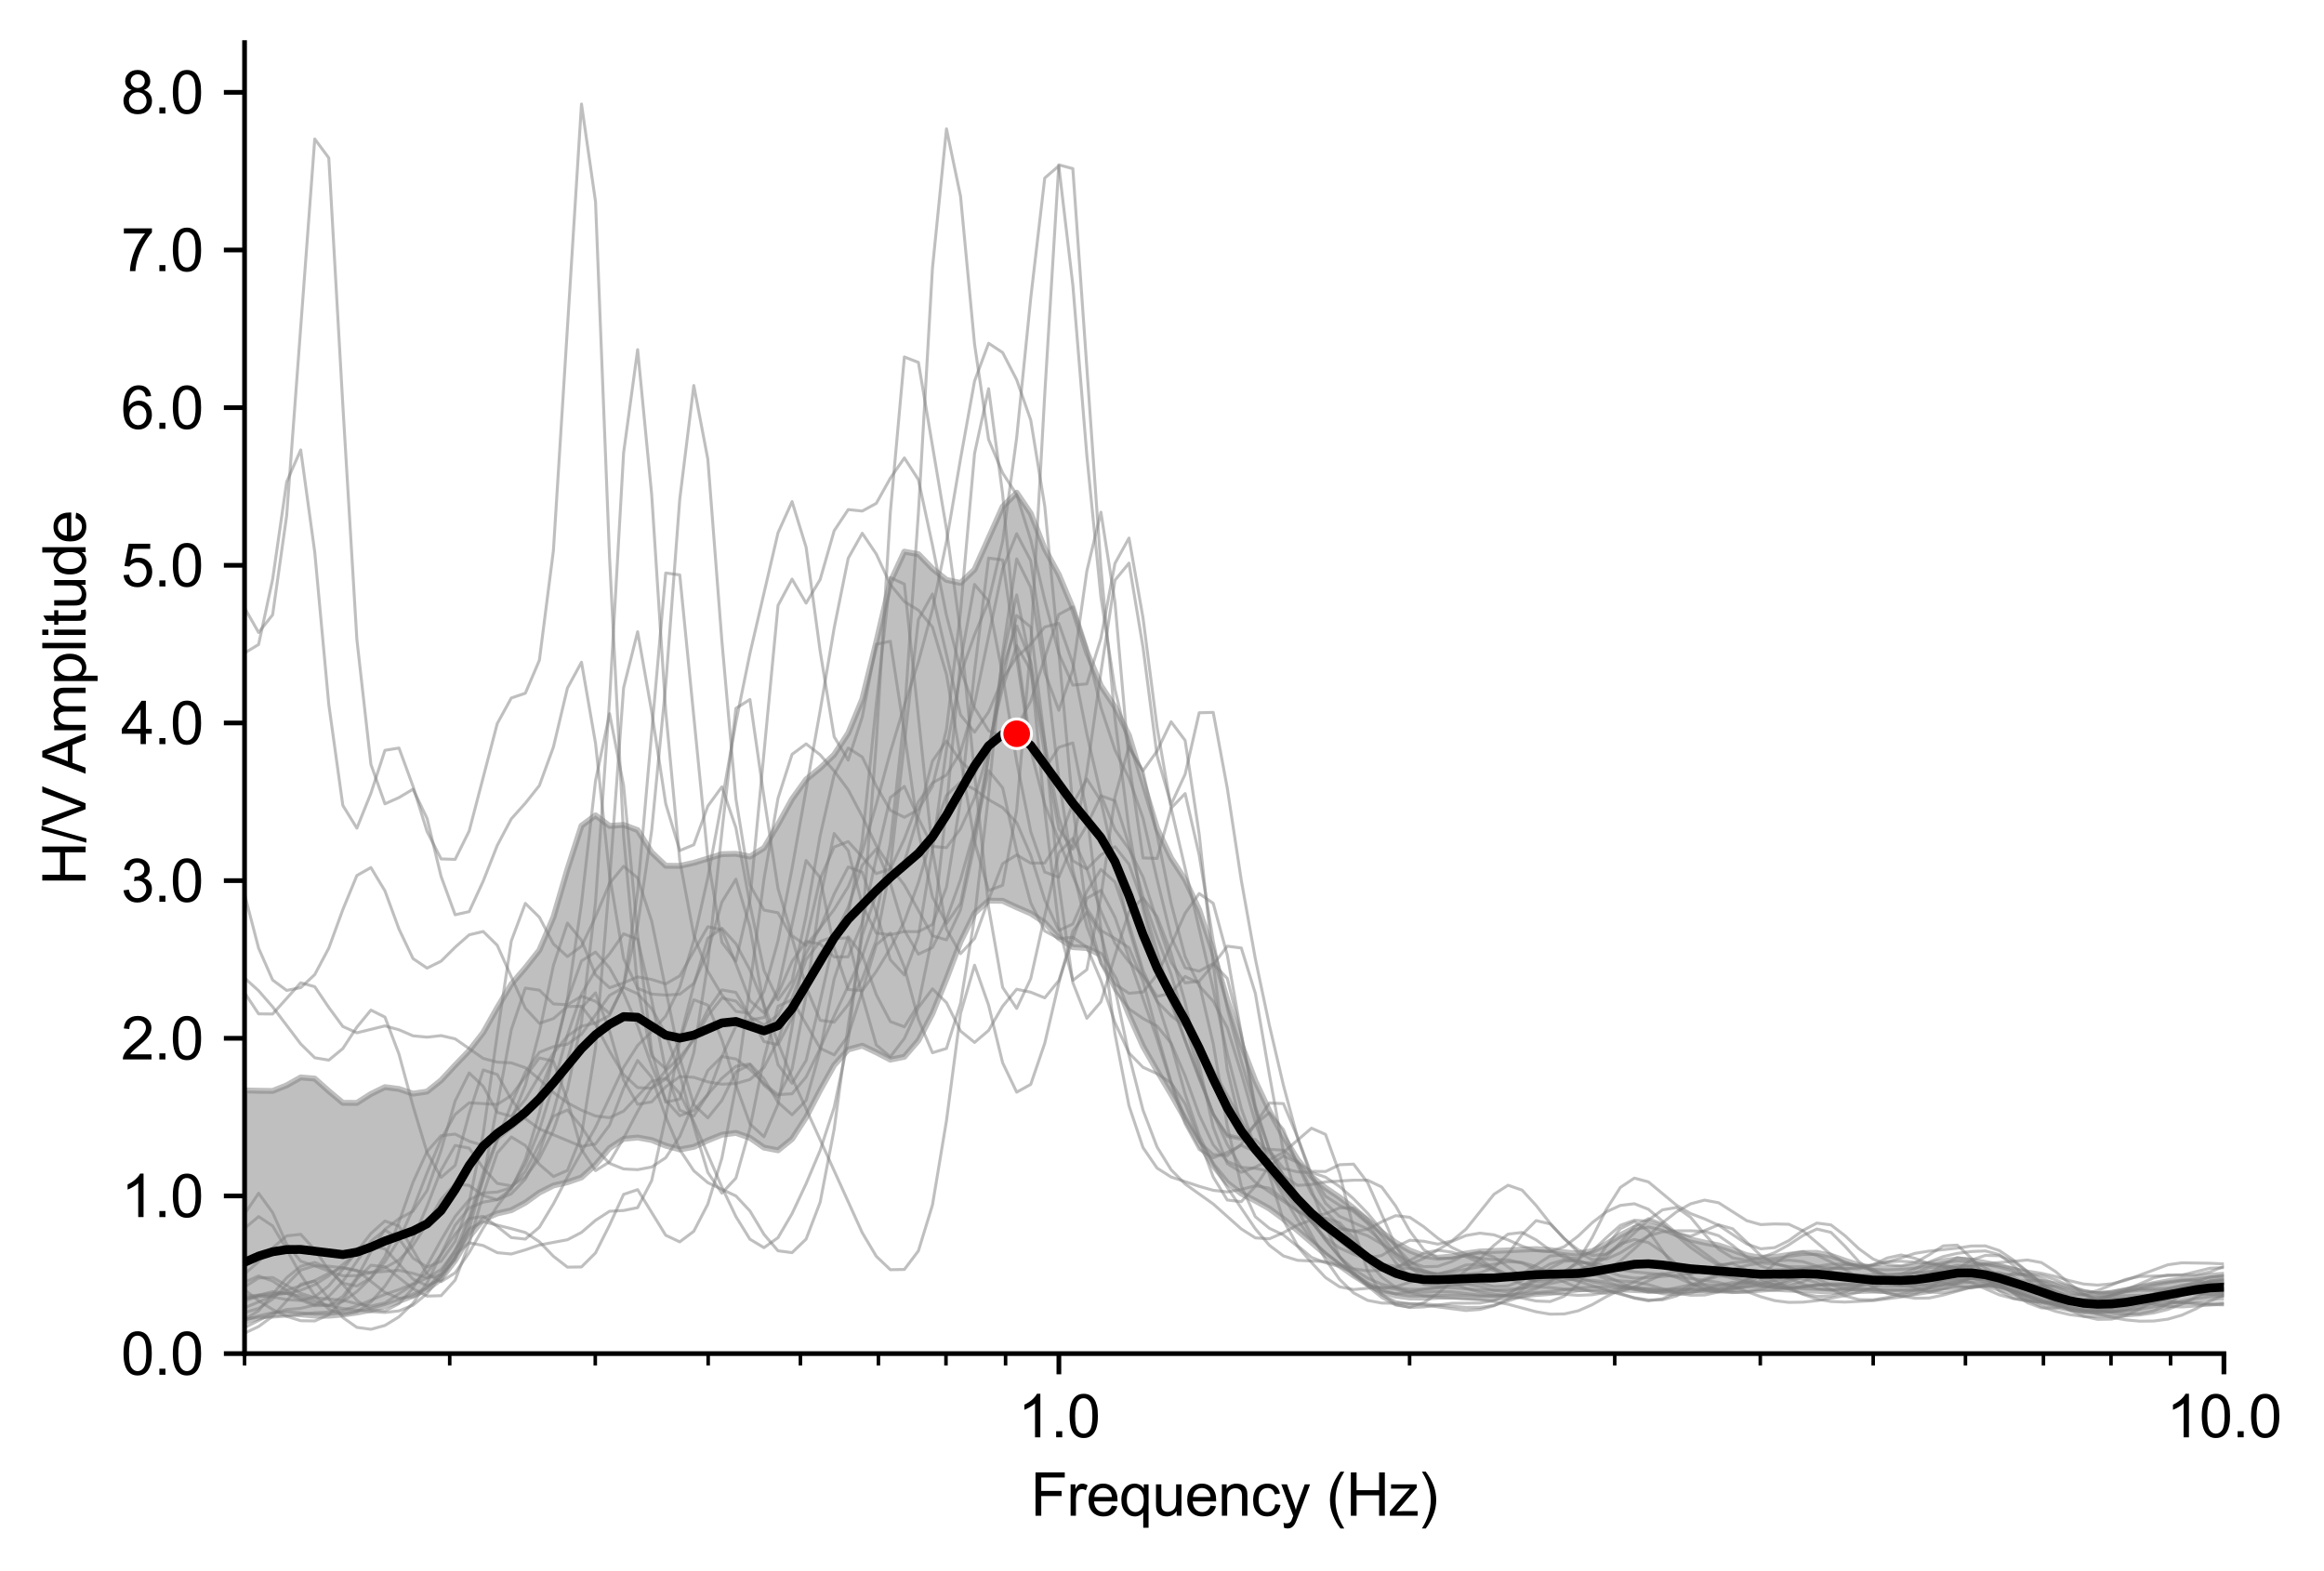 <?xml version="1.0" encoding="utf-8" standalone="no"?>
<!DOCTYPE svg PUBLIC "-//W3C//DTD SVG 1.1//EN"
  "http://www.w3.org/Graphics/SVG/1.1/DTD/svg11.dtd">
<svg xmlns:xlink="http://www.w3.org/1999/xlink" width="393.098pt" height="265.69pt" viewBox="0 0 393.098 265.69" xmlns="http://www.w3.org/2000/svg" version="1.1">
 <defs>
  <style type="text/css">*{stroke-linejoin: round; stroke-linecap: butt}</style>
 </defs>
 <g id="figure_1">
  <g id="patch_1">
   <path d="M 0 265.69 
L 393.098 265.69 
L 393.098 0 
L 0 0 
z
" style="fill: #ffffff"/>
  </g>
  <g id="axes_1">
   <g id="patch_2">
    <path d="M 41.367 228.96 
L 376.167 228.96 
L 376.167 7.2 
L 41.367 7.2 
z
" style="fill: #ffffff"/>
   </g>
   <g id="PolyCollection_1">
    <path d="M 41.367 184.446 
L 41.367 223.601 
L 43.742 222.842 
L 46.116 222.281 
L 48.491 222.135 
L 50.865 222.318 
L 53.24 222.533 
L 55.615 222.553 
L 57.989 222.347 
L 60.364 222.019 
L 62.738 221.572 
L 65.113 220.912 
L 67.487 220.069 
L 69.862 219.165 
L 72.237 218.084 
L 74.611 216.29 
L 76.986 213.188 
L 79.36 209.197 
L 81.735 206.268 
L 84.109 205.259 
L 86.484 204.705 
L 88.859 203.434 
L 91.233 201.728 
L 93.608 200.529 
L 95.982 199.972 
L 98.357 199.153 
L 100.731 197.015 
L 103.106 194.197 
L 105.481 192.635 
L 107.855 192.41 
L 110.23 192.837 
L 112.604 193.788 
L 114.979 194.428 
L 117.353 193.992 
L 119.728 192.896 
L 122.103 191.935 
L 124.477 191.632 
L 126.852 192.46 
L 129.226 194.114 
L 131.601 194.575 
L 133.975 192.657 
L 136.35 188.988 
L 138.725 184.403 
L 141.099 180.163 
L 143.474 177.522 
L 145.848 176.879 
L 148.223 178.005 
L 150.597 179.238 
L 152.972 178.75 
L 155.347 175.987 
L 157.721 171.43 
L 160.096 165.57 
L 162.47 159.307 
L 164.845 154.449 
L 167.219 152.337 
L 169.594 152.376 
L 171.969 153.473 
L 174.343 154.5 
L 176.718 156.064 
L 179.092 158.644 
L 181.467 160.206 
L 183.841 160.371 
L 186.216 161.521 
L 188.591 165.645 
L 190.965 171.637 
L 193.34 176.977 
L 195.714 181.109 
L 198.089 185.093 
L 200.463 189.262 
L 202.838 193.384 
L 205.213 197.152 
L 207.587 200.066 
L 209.962 201.889 
L 212.336 203.104 
L 214.711 204.438 
L 217.085 206.176 
L 219.46 208.114 
L 221.835 210.156 
L 224.209 212.2 
L 226.584 214.066 
L 228.958 215.742 
L 231.333 217.252 
L 233.707 218.43 
L 236.082 219.151 
L 238.456 219.468 
L 240.831 219.478 
L 243.206 219.349 
L 245.58 219.295 
L 247.955 219.387 
L 250.329 219.517 
L 252.704 219.536 
L 255.078 219.379 
L 257.453 219.112 
L 259.828 218.887 
L 262.202 218.696 
L 264.577 218.422 
L 266.951 218.103 
L 269.326 217.937 
L 271.7 217.976 
L 274.075 218.093 
L 276.45 218.217 
L 278.824 218.308 
L 281.199 218.331 
L 283.573 218.316 
L 285.948 218.305 
L 288.322 218.295 
L 290.697 218.25 
L 293.072 218.099 
L 295.446 217.897 
L 297.821 217.857 
L 300.195 218 
L 302.57 218.136 
L 304.944 218.227 
L 307.319 218.345 
L 309.694 218.459 
L 312.068 218.466 
L 314.443 218.373 
L 316.817 218.308 
L 319.192 218.358 
L 321.566 218.417 
L 323.941 218.336 
L 326.316 218.096 
L 328.69 217.728 
L 331.065 217.321 
L 333.439 217.11 
L 335.814 217.362 
L 338.188 217.997 
L 340.563 218.742 
L 342.938 219.518 
L 345.312 220.285 
L 347.687 220.938 
L 350.061 221.434 
L 352.436 221.8 
L 354.81 222.023 
L 357.185 222.079 
L 359.56 221.959 
L 361.934 221.682 
L 364.309 221.303 
L 366.683 220.853 
L 369.058 220.355 
L 371.432 219.891 
L 373.807 219.589 
L 376.182 219.501 
L 378.556 219.544 
L 380.931 219.645 
L 383.305 219.813 
L 385.68 220.101 
L 388.054 220.556 
L 390.429 221.11 
L 392.804 221.543 
L 395.178 221.705 
L 397.553 221.609 
L 399.927 221.364 
L 402.302 221.082 
L 404.676 220.861 
L 407.051 220.771 
L 409.426 220.803 
L 411.8 220.849 
L 414.175 220.771 
L 416.549 220.561 
L 418.924 220.334 
L 421.298 220.166 
L 423.673 220.007 
L 426.048 219.777 
L 428.422 219.46 
L 430.797 219.118 
L 433.171 218.832 
L 435.546 218.653 
L 437.92 218.592 
L 440.295 218.605 
L 442.67 218.628 
L 445.044 218.677 
L 447.419 218.812 
L 449.793 219.017 
L 452.168 219.191 
L 454.542 219.264 
L 456.917 219.266 
L 459.292 219.264 
L 461.666 219.257 
L 464.041 219.175 
L 466.415 218.972 
L 468.79 218.669 
L 471.164 218.326 
L 473.539 218.053 
L 475.913 217.992 
L 478.288 218.225 
L 480.663 218.706 
L 483.037 219.315 
L 485.412 219.925 
L 487.786 220.349 
L 490.161 220.491 
L 492.535 220.531 
L 494.91 220.555 
L 497.285 220.436 
L 499.659 220.107 
L 502.034 219.633 
L 504.408 219.143 
L 506.783 218.629 
L 509.157 217.921 
L 511.532 216.93 
L 513.907 215.749 
L 513.907 206.833 
L 513.907 206.833 
L 511.532 208.275 
L 509.157 209.843 
L 506.783 211.418 
L 504.408 212.876 
L 502.034 214.183 
L 499.659 215.364 
L 497.285 216.38 
L 494.91 217.202 
L 492.535 217.832 
L 490.161 218.13 
L 487.786 217.969 
L 485.412 217.265 
L 483.037 215.743 
L 480.663 213.39 
L 478.288 210.926 
L 475.913 209.43 
L 473.539 209.188 
L 471.164 209.526 
L 468.79 209.834 
L 466.415 209.857 
L 464.041 209.494 
L 461.666 208.753 
L 459.292 207.779 
L 456.917 206.872 
L 454.542 206.328 
L 452.168 206.193 
L 449.793 206.203 
L 447.419 206.036 
L 445.044 205.708 
L 442.67 205.635 
L 440.295 206.136 
L 437.92 207.07 
L 435.546 208.192 
L 433.171 209.547 
L 430.797 211.175 
L 428.422 212.875 
L 426.048 214.367 
L 423.673 215.511 
L 421.298 216.315 
L 418.924 216.828 
L 416.549 217.088 
L 414.175 217.138 
L 411.8 216.994 
L 409.426 216.614 
L 407.051 216.036 
L 404.676 215.495 
L 402.302 215.242 
L 399.927 215.279 
L 397.553 215.435 
L 395.178 215.635 
L 392.804 215.952 
L 390.429 216.358 
L 388.054 216.635 
L 385.68 216.613 
L 383.305 216.357 
L 380.931 216.004 
L 378.556 215.703 
L 376.182 215.624 
L 373.807 215.796 
L 371.432 216.085 
L 369.058 216.399 
L 366.683 216.747 
L 364.309 217.177 
L 361.934 217.694 
L 359.56 218.226 
L 357.185 218.677 
L 354.81 218.924 
L 352.436 218.838 
L 350.061 218.332 
L 347.687 217.463 
L 345.312 216.477 
L 342.938 215.556 
L 340.563 214.743 
L 338.188 214.104 
L 335.814 213.631 
L 333.439 213.212 
L 331.065 213.034 
L 328.69 213.331 
L 326.316 213.856 
L 323.941 214.258 
L 321.566 214.465 
L 319.192 214.559 
L 316.817 214.463 
L 314.443 214.018 
L 312.068 213.232 
L 309.694 212.394 
L 307.319 211.925 
L 304.944 211.946 
L 302.57 212.259 
L 300.195 212.625 
L 297.821 212.752 
L 295.446 212.313 
L 293.072 211.427 
L 290.697 210.656 
L 288.322 210.183 
L 285.948 209.646 
L 283.573 208.798 
L 281.199 207.83 
L 278.824 207.299 
L 276.45 207.704 
L 274.075 208.936 
L 271.7 210.442 
L 269.326 211.625 
L 266.951 212.052 
L 264.577 211.822 
L 262.202 211.443 
L 259.828 211.288 
L 257.453 211.366 
L 255.078 211.504 
L 252.704 211.596 
L 250.329 211.691 
L 247.955 212.024 
L 245.58 212.526 
L 243.206 212.752 
L 240.831 212.404 
L 238.456 211.516 
L 236.082 210.174 
L 233.707 208.421 
L 231.333 206.415 
L 228.958 204.367 
L 226.584 202.527 
L 224.209 200.927 
L 221.835 199.016 
L 219.46 196.102 
L 217.085 192.233 
L 214.711 187.915 
L 212.336 182.857 
L 209.962 176.595 
L 207.587 169.135 
L 205.213 161.101 
L 202.838 153.89 
L 200.463 148.823 
L 198.089 145.143 
L 195.714 140.131 
L 193.34 132.294 
L 190.965 124.409 
L 188.591 119.603 
L 186.216 115.986 
L 183.841 110.276 
L 181.467 102.878 
L 179.092 97.199 
L 176.718 92.845 
L 174.343 86.851 
L 171.969 83.34 
L 169.594 85.703 
L 167.219 91.026 
L 164.845 96.338 
L 162.47 98.61 
L 160.096 98.078 
L 157.721 96.191 
L 155.347 93.739 
L 152.972 93.313 
L 150.597 98.452 
L 148.223 108.623 
L 145.848 118.283 
L 143.474 124.022 
L 141.099 127.644 
L 138.725 129.92 
L 136.35 131.849 
L 133.975 135.159 
L 131.601 139.461 
L 129.226 143.434 
L 126.852 144.893 
L 124.477 144.42 
L 122.103 144.483 
L 119.728 145.222 
L 117.353 145.945 
L 114.979 146.468 
L 112.604 146.445 
L 110.23 144.189 
L 107.855 140.418 
L 105.481 139.533 
L 103.106 139.711 
L 100.731 137.914 
L 98.357 139.675 
L 95.982 147.021 
L 93.608 155.154 
L 91.233 160.72 
L 88.859 163.714 
L 86.484 166.485 
L 84.109 170.457 
L 81.735 174.66 
L 79.36 177.721 
L 76.986 180.178 
L 74.611 182.737 
L 72.237 184.641 
L 69.862 184.995 
L 67.487 184.198 
L 65.113 183.891 
L 62.738 185.046 
L 60.364 186.556 
L 57.989 186.541 
L 55.615 184.563 
L 53.24 182.444 
L 50.865 182.246 
L 48.491 183.588 
L 46.116 184.534 
L 43.742 184.503 
L 41.367 184.446 
z
" clip-path="url(#p3d491ce22f)" style="fill: #808080; fill-opacity: 0.5; stroke: #808080; stroke-opacity: 0.5"/>
   </g>
   <g id="matplotlib.axis_1">
    <g id="xtick_1">
     <g id="line2d_1">
      <defs>
       <path id="mb6fe4a5710" d="M 0 0 
L 0 3.5 
" style="stroke: #000000; stroke-width: 0.8"/>
      </defs>
      <g>
       <use xlink:href="#mb6fe4a5710" x="179.107" y="228.96" style="stroke: #000000; stroke-width: 0.8"/>
      </g>
     </g>
     <g id="text_1">
      <!-- 1.0 -->
      <g transform="translate(172.157 243.118) scale(0.1 -0.1)">
       <defs>
        <path id="ArialMT-31" d="M 2384 0 
L 1822 0 
L 1822 3584 
Q 1619 3391 1289 3197 
Q 959 3003 697 2906 
L 697 3450 
Q 1169 3672 1522 3987 
Q 1875 4303 2022 4600 
L 2384 4600 
L 2384 0 
z
" transform="scale(0.016)"/>
        <path id="ArialMT-2e" d="M 581 0 
L 581 641 
L 1222 641 
L 1222 0 
L 581 0 
z
" transform="scale(0.016)"/>
        <path id="ArialMT-30" d="M 266 2259 
Q 266 3072 433 3567 
Q 600 4063 929 4331 
Q 1259 4600 1759 4600 
Q 2128 4600 2406 4451 
Q 2684 4303 2865 4023 
Q 3047 3744 3150 3342 
Q 3253 2941 3253 2259 
Q 3253 1453 3087 958 
Q 2922 463 2592 192 
Q 2263 -78 1759 -78 
Q 1097 -78 719 397 
Q 266 969 266 2259 
z
M 844 2259 
Q 844 1131 1108 757 
Q 1372 384 1759 384 
Q 2147 384 2411 759 
Q 2675 1134 2675 2259 
Q 2675 3391 2411 3762 
Q 2147 4134 1753 4134 
Q 1366 4134 1134 3806 
Q 844 3388 844 2259 
z
" transform="scale(0.016)"/>
       </defs>
       <use xlink:href="#ArialMT-31"/>
       <use xlink:href="#ArialMT-2e" x="55.615"/>
       <use xlink:href="#ArialMT-30" x="83.398"/>
      </g>
     </g>
    </g>
    <g id="xtick_2">
     <g id="line2d_2">
      <g>
       <use xlink:href="#mb6fe4a5710" x="376.167" y="228.96" style="stroke: #000000; stroke-width: 0.8"/>
      </g>
     </g>
     <g id="text_2">
      <!-- 10.0 -->
      <g transform="translate(366.437 243.118) scale(0.1 -0.1)">
       <use xlink:href="#ArialMT-31"/>
       <use xlink:href="#ArialMT-30" x="55.615"/>
       <use xlink:href="#ArialMT-2e" x="111.23"/>
       <use xlink:href="#ArialMT-30" x="139.014"/>
      </g>
     </g>
    </g>
    <g id="xtick_3">
     <g id="line2d_3">
      <defs>
       <path id="m28e1e98855" d="M 0 0 
L 0 2 
" style="stroke: #000000; stroke-width: 0.6"/>
      </defs>
      <g>
       <use xlink:href="#m28e1e98855" x="41.367" y="228.96" style="stroke: #000000; stroke-width: 0.6"/>
      </g>
     </g>
    </g>
    <g id="xtick_4">
     <g id="line2d_4">
      <g>
       <use xlink:href="#m28e1e98855" x="76.068" y="228.96" style="stroke: #000000; stroke-width: 0.6"/>
      </g>
     </g>
    </g>
    <g id="xtick_5">
     <g id="line2d_5">
      <g>
       <use xlink:href="#m28e1e98855" x="100.688" y="228.96" style="stroke: #000000; stroke-width: 0.6"/>
      </g>
     </g>
    </g>
    <g id="xtick_6">
     <g id="line2d_6">
      <g>
       <use xlink:href="#m28e1e98855" x="119.785" y="228.96" style="stroke: #000000; stroke-width: 0.6"/>
      </g>
     </g>
    </g>
    <g id="xtick_7">
     <g id="line2d_7">
      <g>
       <use xlink:href="#m28e1e98855" x="135.389" y="228.96" style="stroke: #000000; stroke-width: 0.6"/>
      </g>
     </g>
    </g>
    <g id="xtick_8">
     <g id="line2d_8">
      <g>
       <use xlink:href="#m28e1e98855" x="148.582" y="228.96" style="stroke: #000000; stroke-width: 0.6"/>
      </g>
     </g>
    </g>
    <g id="xtick_9">
     <g id="line2d_9">
      <g>
       <use xlink:href="#m28e1e98855" x="160.009" y="228.96" style="stroke: #000000; stroke-width: 0.6"/>
      </g>
     </g>
    </g>
    <g id="xtick_10">
     <g id="line2d_10">
      <g>
       <use xlink:href="#m28e1e98855" x="170.09" y="228.96" style="stroke: #000000; stroke-width: 0.6"/>
      </g>
     </g>
    </g>
    <g id="xtick_11">
     <g id="line2d_11">
      <g>
       <use xlink:href="#m28e1e98855" x="238.428" y="228.96" style="stroke: #000000; stroke-width: 0.6"/>
      </g>
     </g>
    </g>
    <g id="xtick_12">
     <g id="line2d_12">
      <g>
       <use xlink:href="#m28e1e98855" x="273.128" y="228.96" style="stroke: #000000; stroke-width: 0.6"/>
      </g>
     </g>
    </g>
    <g id="xtick_13">
     <g id="line2d_13">
      <g>
       <use xlink:href="#m28e1e98855" x="297.749" y="228.96" style="stroke: #000000; stroke-width: 0.6"/>
      </g>
     </g>
    </g>
    <g id="xtick_14">
     <g id="line2d_14">
      <g>
       <use xlink:href="#m28e1e98855" x="316.846" y="228.96" style="stroke: #000000; stroke-width: 0.6"/>
      </g>
     </g>
    </g>
    <g id="xtick_15">
     <g id="line2d_15">
      <g>
       <use xlink:href="#m28e1e98855" x="332.45" y="228.96" style="stroke: #000000; stroke-width: 0.6"/>
      </g>
     </g>
    </g>
    <g id="xtick_16">
     <g id="line2d_16">
      <g>
       <use xlink:href="#m28e1e98855" x="345.642" y="228.96" style="stroke: #000000; stroke-width: 0.6"/>
      </g>
     </g>
    </g>
    <g id="xtick_17">
     <g id="line2d_17">
      <g>
       <use xlink:href="#m28e1e98855" x="357.07" y="228.96" style="stroke: #000000; stroke-width: 0.6"/>
      </g>
     </g>
    </g>
    <g id="xtick_18">
     <g id="line2d_18">
      <g>
       <use xlink:href="#m28e1e98855" x="367.15" y="228.96" style="stroke: #000000; stroke-width: 0.6"/>
      </g>
     </g>
    </g>
    <g id="text_3">
     <!-- Frequency (Hz) -->
     <g transform="translate(174.316 256.385) scale(0.1 -0.1)">
      <defs>
       <path id="ArialMT-46" d="M 525 0 
L 525 4581 
L 3616 4581 
L 3616 4041 
L 1131 4041 
L 1131 2622 
L 3281 2622 
L 3281 2081 
L 1131 2081 
L 1131 0 
L 525 0 
z
" transform="scale(0.016)"/>
       <path id="ArialMT-72" d="M 416 0 
L 416 3319 
L 922 3319 
L 922 2816 
Q 1116 3169 1280 3281 
Q 1444 3394 1641 3394 
Q 1925 3394 2219 3213 
L 2025 2691 
Q 1819 2813 1613 2813 
Q 1428 2813 1281 2702 
Q 1134 2591 1072 2394 
Q 978 2094 978 1738 
L 978 0 
L 416 0 
z
" transform="scale(0.016)"/>
       <path id="ArialMT-65" d="M 2694 1069 
L 3275 997 
Q 3138 488 2766 206 
Q 2394 -75 1816 -75 
Q 1088 -75 661 373 
Q 234 822 234 1631 
Q 234 2469 665 2931 
Q 1097 3394 1784 3394 
Q 2450 3394 2872 2941 
Q 3294 2488 3294 1666 
Q 3294 1616 3291 1516 
L 816 1516 
Q 847 969 1125 678 
Q 1403 388 1819 388 
Q 2128 388 2347 550 
Q 2566 713 2694 1069 
z
M 847 1978 
L 2700 1978 
Q 2663 2397 2488 2606 
Q 2219 2931 1791 2931 
Q 1403 2931 1139 2672 
Q 875 2413 847 1978 
z
" transform="scale(0.016)"/>
       <path id="ArialMT-71" d="M 2538 -1272 
L 2538 353 
Q 2406 169 2170 47 
Q 1934 -75 1669 -75 
Q 1078 -75 651 397 
Q 225 869 225 1691 
Q 225 2191 398 2587 
Q 572 2984 901 3189 
Q 1231 3394 1625 3394 
Q 2241 3394 2594 2875 
L 2594 3319 
L 3100 3319 
L 3100 -1272 
L 2538 -1272 
z
M 803 1669 
Q 803 1028 1072 708 
Q 1341 388 1716 388 
Q 2075 388 2334 692 
Q 2594 997 2594 1619 
Q 2594 2281 2320 2615 
Q 2047 2950 1678 2950 
Q 1313 2950 1058 2639 
Q 803 2328 803 1669 
z
" transform="scale(0.016)"/>
       <path id="ArialMT-75" d="M 2597 0 
L 2597 488 
Q 2209 -75 1544 -75 
Q 1250 -75 995 37 
Q 741 150 617 320 
Q 494 491 444 738 
Q 409 903 409 1263 
L 409 3319 
L 972 3319 
L 972 1478 
Q 972 1038 1006 884 
Q 1059 663 1231 536 
Q 1403 409 1656 409 
Q 1909 409 2131 539 
Q 2353 669 2445 892 
Q 2538 1116 2538 1541 
L 2538 3319 
L 3100 3319 
L 3100 0 
L 2597 0 
z
" transform="scale(0.016)"/>
       <path id="ArialMT-6e" d="M 422 0 
L 422 3319 
L 928 3319 
L 928 2847 
Q 1294 3394 1984 3394 
Q 2284 3394 2536 3286 
Q 2788 3178 2913 3003 
Q 3038 2828 3088 2588 
Q 3119 2431 3119 2041 
L 3119 0 
L 2556 0 
L 2556 2019 
Q 2556 2363 2490 2533 
Q 2425 2703 2258 2804 
Q 2091 2906 1866 2906 
Q 1506 2906 1245 2678 
Q 984 2450 984 1813 
L 984 0 
L 422 0 
z
" transform="scale(0.016)"/>
       <path id="ArialMT-63" d="M 2588 1216 
L 3141 1144 
Q 3050 572 2676 248 
Q 2303 -75 1759 -75 
Q 1078 -75 664 370 
Q 250 816 250 1647 
Q 250 2184 428 2587 
Q 606 2991 970 3192 
Q 1334 3394 1763 3394 
Q 2303 3394 2647 3120 
Q 2991 2847 3088 2344 
L 2541 2259 
Q 2463 2594 2264 2762 
Q 2066 2931 1784 2931 
Q 1359 2931 1093 2626 
Q 828 2322 828 1663 
Q 828 994 1084 691 
Q 1341 388 1753 388 
Q 2084 388 2306 591 
Q 2528 794 2588 1216 
z
" transform="scale(0.016)"/>
       <path id="ArialMT-79" d="M 397 -1278 
L 334 -750 
Q 519 -800 656 -800 
Q 844 -800 956 -737 
Q 1069 -675 1141 -563 
Q 1194 -478 1313 -144 
Q 1328 -97 1363 -6 
L 103 3319 
L 709 3319 
L 1400 1397 
Q 1534 1031 1641 628 
Q 1738 1016 1872 1384 
L 2581 3319 
L 3144 3319 
L 1881 -56 
Q 1678 -603 1566 -809 
Q 1416 -1088 1222 -1217 
Q 1028 -1347 759 -1347 
Q 597 -1347 397 -1278 
z
" transform="scale(0.016)"/>
       <path id="ArialMT-20" transform="scale(0.016)"/>
       <path id="ArialMT-28" d="M 1497 -1347 
Q 1031 -759 709 28 
Q 388 816 388 1659 
Q 388 2403 628 3084 
Q 909 3875 1497 4659 
L 1900 4659 
Q 1522 4009 1400 3731 
Q 1209 3300 1100 2831 
Q 966 2247 966 1656 
Q 966 153 1900 -1347 
L 1497 -1347 
z
" transform="scale(0.016)"/>
       <path id="ArialMT-48" d="M 513 0 
L 513 4581 
L 1119 4581 
L 1119 2700 
L 3500 2700 
L 3500 4581 
L 4106 4581 
L 4106 0 
L 3500 0 
L 3500 2159 
L 1119 2159 
L 1119 0 
L 513 0 
z
" transform="scale(0.016)"/>
       <path id="ArialMT-7a" d="M 125 0 
L 125 456 
L 2238 2881 
Q 1878 2863 1603 2863 
L 250 2863 
L 250 3319 
L 2963 3319 
L 2963 2947 
L 1166 841 
L 819 456 
Q 1197 484 1528 484 
L 3063 484 
L 3063 0 
L 125 0 
z
" transform="scale(0.016)"/>
       <path id="ArialMT-29" d="M 791 -1347 
L 388 -1347 
Q 1322 153 1322 1656 
Q 1322 2244 1188 2822 
Q 1081 3291 891 3722 
Q 769 4003 388 4659 
L 791 4659 
Q 1378 3875 1659 3084 
Q 1900 2403 1900 1659 
Q 1900 816 1576 28 
Q 1253 -759 791 -1347 
z
" transform="scale(0.016)"/>
      </defs>
      <use xlink:href="#ArialMT-46"/>
      <use xlink:href="#ArialMT-72" x="61.084"/>
      <use xlink:href="#ArialMT-65" x="94.385"/>
      <use xlink:href="#ArialMT-71" x="150"/>
      <use xlink:href="#ArialMT-75" x="205.615"/>
      <use xlink:href="#ArialMT-65" x="261.23"/>
      <use xlink:href="#ArialMT-6e" x="316.846"/>
      <use xlink:href="#ArialMT-63" x="372.461"/>
      <use xlink:href="#ArialMT-79" x="422.461"/>
      <use xlink:href="#ArialMT-20" x="472.461"/>
      <use xlink:href="#ArialMT-28" x="500.244"/>
      <use xlink:href="#ArialMT-48" x="533.545"/>
      <use xlink:href="#ArialMT-7a" x="605.762"/>
      <use xlink:href="#ArialMT-29" x="655.762"/>
     </g>
    </g>
   </g>
   <g id="matplotlib.axis_2">
    <g id="ytick_1">
     <g id="line2d_19">
      <defs>
       <path id="m3994ece0dd" d="M 0 0 
L -3.5 0 
" style="stroke: #000000; stroke-width: 0.8"/>
      </defs>
      <g>
       <use xlink:href="#m3994ece0dd" x="41.367" y="228.96" style="stroke: #000000; stroke-width: 0.8"/>
      </g>
     </g>
     <g id="text_4">
      <!-- 0.0 -->
      <g transform="translate(20.467 232.539) scale(0.1 -0.1)">
       <use xlink:href="#ArialMT-30"/>
       <use xlink:href="#ArialMT-2e" x="55.615"/>
       <use xlink:href="#ArialMT-30" x="83.398"/>
      </g>
     </g>
    </g>
    <g id="ytick_2">
     <g id="line2d_20">
      <g>
       <use xlink:href="#m3994ece0dd" x="41.367" y="202.292" style="stroke: #000000; stroke-width: 0.8"/>
      </g>
     </g>
     <g id="text_5">
      <!-- 1.0 -->
      <g transform="translate(20.467 205.871) scale(0.1 -0.1)">
       <use xlink:href="#ArialMT-31"/>
       <use xlink:href="#ArialMT-2e" x="55.615"/>
       <use xlink:href="#ArialMT-30" x="83.398"/>
      </g>
     </g>
    </g>
    <g id="ytick_3">
     <g id="line2d_21">
      <g>
       <use xlink:href="#m3994ece0dd" x="41.367" y="175.625" style="stroke: #000000; stroke-width: 0.8"/>
      </g>
     </g>
     <g id="text_6">
      <!-- 2.0 -->
      <g transform="translate(20.467 179.203) scale(0.1 -0.1)">
       <defs>
        <path id="ArialMT-32" d="M 3222 541 
L 3222 0 
L 194 0 
Q 188 203 259 391 
Q 375 700 629 1000 
Q 884 1300 1366 1694 
Q 2113 2306 2375 2664 
Q 2638 3022 2638 3341 
Q 2638 3675 2398 3904 
Q 2159 4134 1775 4134 
Q 1369 4134 1125 3890 
Q 881 3647 878 3216 
L 300 3275 
Q 359 3922 746 4261 
Q 1134 4600 1788 4600 
Q 2447 4600 2831 4234 
Q 3216 3869 3216 3328 
Q 3216 3053 3103 2787 
Q 2991 2522 2730 2228 
Q 2469 1934 1863 1422 
Q 1356 997 1212 845 
Q 1069 694 975 541 
L 3222 541 
z
" transform="scale(0.016)"/>
       </defs>
       <use xlink:href="#ArialMT-32"/>
       <use xlink:href="#ArialMT-2e" x="55.615"/>
       <use xlink:href="#ArialMT-30" x="83.398"/>
      </g>
     </g>
    </g>
    <g id="ytick_4">
     <g id="line2d_22">
      <g>
       <use xlink:href="#m3994ece0dd" x="41.367" y="148.957" style="stroke: #000000; stroke-width: 0.8"/>
      </g>
     </g>
     <g id="text_7">
      <!-- 3.0 -->
      <g transform="translate(20.467 152.536) scale(0.1 -0.1)">
       <defs>
        <path id="ArialMT-33" d="M 269 1209 
L 831 1284 
Q 928 806 1161 595 
Q 1394 384 1728 384 
Q 2125 384 2398 659 
Q 2672 934 2672 1341 
Q 2672 1728 2419 1979 
Q 2166 2231 1775 2231 
Q 1616 2231 1378 2169 
L 1441 2663 
Q 1497 2656 1531 2656 
Q 1891 2656 2178 2843 
Q 2466 3031 2466 3422 
Q 2466 3731 2256 3934 
Q 2047 4138 1716 4138 
Q 1388 4138 1169 3931 
Q 950 3725 888 3313 
L 325 3413 
Q 428 3978 793 4289 
Q 1159 4600 1703 4600 
Q 2078 4600 2393 4439 
Q 2709 4278 2876 4000 
Q 3044 3722 3044 3409 
Q 3044 3113 2884 2869 
Q 2725 2625 2413 2481 
Q 2819 2388 3044 2092 
Q 3269 1797 3269 1353 
Q 3269 753 2831 336 
Q 2394 -81 1725 -81 
Q 1122 -81 723 278 
Q 325 638 269 1209 
z
" transform="scale(0.016)"/>
       </defs>
       <use xlink:href="#ArialMT-33"/>
       <use xlink:href="#ArialMT-2e" x="55.615"/>
       <use xlink:href="#ArialMT-30" x="83.398"/>
      </g>
     </g>
    </g>
    <g id="ytick_5">
     <g id="line2d_23">
      <g>
       <use xlink:href="#m3994ece0dd" x="41.367" y="122.289" style="stroke: #000000; stroke-width: 0.8"/>
      </g>
     </g>
     <g id="text_8">
      <!-- 4.0 -->
      <g transform="translate(20.467 125.868) scale(0.1 -0.1)">
       <defs>
        <path id="ArialMT-34" d="M 2069 0 
L 2069 1097 
L 81 1097 
L 81 1613 
L 2172 4581 
L 2631 4581 
L 2631 1613 
L 3250 1613 
L 3250 1097 
L 2631 1097 
L 2631 0 
L 2069 0 
z
M 2069 1613 
L 2069 3678 
L 634 1613 
L 2069 1613 
z
" transform="scale(0.016)"/>
       </defs>
       <use xlink:href="#ArialMT-34"/>
       <use xlink:href="#ArialMT-2e" x="55.615"/>
       <use xlink:href="#ArialMT-30" x="83.398"/>
      </g>
     </g>
    </g>
    <g id="ytick_6">
     <g id="line2d_24">
      <g>
       <use xlink:href="#m3994ece0dd" x="41.367" y="95.621" style="stroke: #000000; stroke-width: 0.8"/>
      </g>
     </g>
     <g id="text_9">
      <!-- 5.0 -->
      <g transform="translate(20.467 99.2) scale(0.1 -0.1)">
       <defs>
        <path id="ArialMT-35" d="M 266 1200 
L 856 1250 
Q 922 819 1161 601 
Q 1400 384 1738 384 
Q 2144 384 2425 690 
Q 2706 997 2706 1503 
Q 2706 1984 2436 2262 
Q 2166 2541 1728 2541 
Q 1456 2541 1237 2417 
Q 1019 2294 894 2097 
L 366 2166 
L 809 4519 
L 3088 4519 
L 3088 3981 
L 1259 3981 
L 1013 2750 
Q 1425 3038 1878 3038 
Q 2478 3038 2890 2622 
Q 3303 2206 3303 1553 
Q 3303 931 2941 478 
Q 2500 -78 1738 -78 
Q 1113 -78 717 272 
Q 322 622 266 1200 
z
" transform="scale(0.016)"/>
       </defs>
       <use xlink:href="#ArialMT-35"/>
       <use xlink:href="#ArialMT-2e" x="55.615"/>
       <use xlink:href="#ArialMT-30" x="83.398"/>
      </g>
     </g>
    </g>
    <g id="ytick_7">
     <g id="line2d_25">
      <g>
       <use xlink:href="#m3994ece0dd" x="41.367" y="68.954" style="stroke: #000000; stroke-width: 0.8"/>
      </g>
     </g>
     <g id="text_10">
      <!-- 6.0 -->
      <g transform="translate(20.467 72.533) scale(0.1 -0.1)">
       <defs>
        <path id="ArialMT-36" d="M 3184 3459 
L 2625 3416 
Q 2550 3747 2413 3897 
Q 2184 4138 1850 4138 
Q 1581 4138 1378 3988 
Q 1113 3794 959 3422 
Q 806 3050 800 2363 
Q 1003 2672 1297 2822 
Q 1591 2972 1913 2972 
Q 2475 2972 2870 2558 
Q 3266 2144 3266 1488 
Q 3266 1056 3080 686 
Q 2894 316 2569 119 
Q 2244 -78 1831 -78 
Q 1128 -78 684 439 
Q 241 956 241 2144 
Q 241 3472 731 4075 
Q 1159 4600 1884 4600 
Q 2425 4600 2770 4297 
Q 3116 3994 3184 3459 
z
M 888 1484 
Q 888 1194 1011 928 
Q 1134 663 1356 523 
Q 1578 384 1822 384 
Q 2178 384 2434 671 
Q 2691 959 2691 1453 
Q 2691 1928 2437 2201 
Q 2184 2475 1800 2475 
Q 1419 2475 1153 2201 
Q 888 1928 888 1484 
z
" transform="scale(0.016)"/>
       </defs>
       <use xlink:href="#ArialMT-36"/>
       <use xlink:href="#ArialMT-2e" x="55.615"/>
       <use xlink:href="#ArialMT-30" x="83.398"/>
      </g>
     </g>
    </g>
    <g id="ytick_8">
     <g id="line2d_26">
      <g>
       <use xlink:href="#m3994ece0dd" x="41.367" y="42.286" style="stroke: #000000; stroke-width: 0.8"/>
      </g>
     </g>
     <g id="text_11">
      <!-- 7.0 -->
      <g transform="translate(20.467 45.865) scale(0.1 -0.1)">
       <defs>
        <path id="ArialMT-37" d="M 303 3981 
L 303 4522 
L 3269 4522 
L 3269 4084 
Q 2831 3619 2401 2847 
Q 1972 2075 1738 1259 
Q 1569 684 1522 0 
L 944 0 
Q 953 541 1156 1306 
Q 1359 2072 1739 2783 
Q 2119 3494 2547 3981 
L 303 3981 
z
" transform="scale(0.016)"/>
       </defs>
       <use xlink:href="#ArialMT-37"/>
       <use xlink:href="#ArialMT-2e" x="55.615"/>
       <use xlink:href="#ArialMT-30" x="83.398"/>
      </g>
     </g>
    </g>
    <g id="ytick_9">
     <g id="line2d_27">
      <g>
       <use xlink:href="#m3994ece0dd" x="41.367" y="15.618" style="stroke: #000000; stroke-width: 0.8"/>
      </g>
     </g>
     <g id="text_12">
      <!-- 8.0 -->
      <g transform="translate(20.467 19.197) scale(0.1 -0.1)">
       <defs>
        <path id="ArialMT-38" d="M 1131 2484 
Q 781 2613 612 2850 
Q 444 3088 444 3419 
Q 444 3919 803 4259 
Q 1163 4600 1759 4600 
Q 2359 4600 2725 4251 
Q 3091 3903 3091 3403 
Q 3091 3084 2923 2848 
Q 2756 2613 2416 2484 
Q 2838 2347 3058 2040 
Q 3278 1734 3278 1309 
Q 3278 722 2862 322 
Q 2447 -78 1769 -78 
Q 1091 -78 675 323 
Q 259 725 259 1325 
Q 259 1772 486 2073 
Q 713 2375 1131 2484 
z
M 1019 3438 
Q 1019 3113 1228 2906 
Q 1438 2700 1772 2700 
Q 2097 2700 2305 2904 
Q 2513 3109 2513 3406 
Q 2513 3716 2298 3927 
Q 2084 4138 1766 4138 
Q 1444 4138 1231 3931 
Q 1019 3725 1019 3438 
z
M 838 1322 
Q 838 1081 952 856 
Q 1066 631 1291 507 
Q 1516 384 1775 384 
Q 2178 384 2440 643 
Q 2703 903 2703 1303 
Q 2703 1709 2433 1975 
Q 2163 2241 1756 2241 
Q 1359 2241 1098 1978 
Q 838 1716 838 1322 
z
" transform="scale(0.016)"/>
       </defs>
       <use xlink:href="#ArialMT-38"/>
       <use xlink:href="#ArialMT-2e" x="55.615"/>
       <use xlink:href="#ArialMT-30" x="83.398"/>
      </g>
     </g>
    </g>
    <g id="text_13">
     <!-- H/V Amplitude -->
     <g transform="translate(14.48 149.762) rotate(-90) scale(0.1 -0.1)">
      <defs>
       <path id="ArialMT-2f" d="M 0 -78 
L 1328 4659 
L 1778 4659 
L 453 -78 
L 0 -78 
z
" transform="scale(0.016)"/>
       <path id="ArialMT-56" d="M 1803 0 
L 28 4581 
L 684 4581 
L 1875 1253 
Q 2019 853 2116 503 
Q 2222 878 2363 1253 
L 3600 4581 
L 4219 4581 
L 2425 0 
L 1803 0 
z
" transform="scale(0.016)"/>
       <path id="ArialMT-41" d="M -9 0 
L 1750 4581 
L 2403 4581 
L 4278 0 
L 3588 0 
L 3053 1388 
L 1138 1388 
L 634 0 
L -9 0 
z
M 1313 1881 
L 2866 1881 
L 2388 3150 
Q 2169 3728 2063 4100 
Q 1975 3659 1816 3225 
L 1313 1881 
z
" transform="scale(0.016)"/>
       <path id="ArialMT-6d" d="M 422 0 
L 422 3319 
L 925 3319 
L 925 2853 
Q 1081 3097 1340 3245 
Q 1600 3394 1931 3394 
Q 2300 3394 2536 3241 
Q 2772 3088 2869 2813 
Q 3263 3394 3894 3394 
Q 4388 3394 4653 3120 
Q 4919 2847 4919 2278 
L 4919 0 
L 4359 0 
L 4359 2091 
Q 4359 2428 4304 2576 
Q 4250 2725 4106 2815 
Q 3963 2906 3769 2906 
Q 3419 2906 3187 2673 
Q 2956 2441 2956 1928 
L 2956 0 
L 2394 0 
L 2394 2156 
Q 2394 2531 2256 2718 
Q 2119 2906 1806 2906 
Q 1569 2906 1367 2781 
Q 1166 2656 1075 2415 
Q 984 2175 984 1722 
L 984 0 
L 422 0 
z
" transform="scale(0.016)"/>
       <path id="ArialMT-70" d="M 422 -1272 
L 422 3319 
L 934 3319 
L 934 2888 
Q 1116 3141 1344 3267 
Q 1572 3394 1897 3394 
Q 2322 3394 2647 3175 
Q 2972 2956 3137 2557 
Q 3303 2159 3303 1684 
Q 3303 1175 3120 767 
Q 2938 359 2589 142 
Q 2241 -75 1856 -75 
Q 1575 -75 1351 44 
Q 1128 163 984 344 
L 984 -1272 
L 422 -1272 
z
M 931 1641 
Q 931 1000 1190 694 
Q 1450 388 1819 388 
Q 2194 388 2461 705 
Q 2728 1022 2728 1688 
Q 2728 2322 2467 2637 
Q 2206 2953 1844 2953 
Q 1484 2953 1207 2617 
Q 931 2281 931 1641 
z
" transform="scale(0.016)"/>
       <path id="ArialMT-6c" d="M 409 0 
L 409 4581 
L 972 4581 
L 972 0 
L 409 0 
z
" transform="scale(0.016)"/>
       <path id="ArialMT-69" d="M 425 3934 
L 425 4581 
L 988 4581 
L 988 3934 
L 425 3934 
z
M 425 0 
L 425 3319 
L 988 3319 
L 988 0 
L 425 0 
z
" transform="scale(0.016)"/>
       <path id="ArialMT-74" d="M 1650 503 
L 1731 6 
Q 1494 -44 1306 -44 
Q 1000 -44 831 53 
Q 663 150 594 308 
Q 525 466 525 972 
L 525 2881 
L 113 2881 
L 113 3319 
L 525 3319 
L 525 4141 
L 1084 4478 
L 1084 3319 
L 1650 3319 
L 1650 2881 
L 1084 2881 
L 1084 941 
Q 1084 700 1114 631 
Q 1144 563 1211 522 
Q 1278 481 1403 481 
Q 1497 481 1650 503 
z
" transform="scale(0.016)"/>
       <path id="ArialMT-64" d="M 2575 0 
L 2575 419 
Q 2259 -75 1647 -75 
Q 1250 -75 917 144 
Q 584 363 401 755 
Q 219 1147 219 1656 
Q 219 2153 384 2558 
Q 550 2963 881 3178 
Q 1213 3394 1622 3394 
Q 1922 3394 2156 3267 
Q 2391 3141 2538 2938 
L 2538 4581 
L 3097 4581 
L 3097 0 
L 2575 0 
z
M 797 1656 
Q 797 1019 1065 703 
Q 1334 388 1700 388 
Q 2069 388 2326 689 
Q 2584 991 2584 1609 
Q 2584 2291 2321 2609 
Q 2059 2928 1675 2928 
Q 1300 2928 1048 2622 
Q 797 2316 797 1656 
z
" transform="scale(0.016)"/>
      </defs>
      <use xlink:href="#ArialMT-48"/>
      <use xlink:href="#ArialMT-2f" x="72.217"/>
      <use xlink:href="#ArialMT-56" x="100"/>
      <use xlink:href="#ArialMT-20" x="166.699"/>
      <use xlink:href="#ArialMT-41" x="188.982"/>
      <use xlink:href="#ArialMT-6d" x="255.682"/>
      <use xlink:href="#ArialMT-70" x="338.982"/>
      <use xlink:href="#ArialMT-6c" x="394.598"/>
      <use xlink:href="#ArialMT-69" x="416.814"/>
      <use xlink:href="#ArialMT-74" x="439.031"/>
      <use xlink:href="#ArialMT-75" x="466.814"/>
      <use xlink:href="#ArialMT-64" x="522.43"/>
      <use xlink:href="#ArialMT-65" x="578.045"/>
     </g>
    </g>
   </g>
   <g id="line2d_28">
    <path d="M 41.367 219.226 
L 43.742 219.071 
L 46.116 218.804 
L 48.491 218.756 
L 50.865 219.216 
L 55.615 220.869 
L 57.989 221.328 
L 62.738 221.859 
L 65.113 222.001 
L 67.487 221.739 
L 69.862 220.77 
L 72.237 218.809 
L 74.611 215.731 
L 76.986 212.229 
L 79.36 210.213 
L 81.735 210.683 
L 84.109 211.888 
L 86.484 212.116 
L 88.859 211.42 
L 91.233 210.593 
L 95.982 209.702 
L 98.357 208.463 
L 100.731 206.417 
L 103.106 204.883 
L 105.481 204.757 
L 107.855 204.271 
L 110.23 199.697 
L 112.604 188.92 
L 114.979 176.105 
L 117.353 169.107 
L 119.728 170.013 
L 122.103 175.848 
L 124.477 183.5 
L 126.852 190.117 
L 129.226 192.281 
L 131.601 186.746 
L 133.975 173.726 
L 136.35 159.089 
L 138.725 148.632 
L 141.099 143.273 
L 143.474 142.347 
L 145.848 144.963 
L 148.223 147.767 
L 150.597 146.989 
L 152.972 141.886 
L 155.347 135.608 
L 157.721 132.433 
L 160.096 131.096 
L 162.47 127.219 
L 164.845 119.033 
L 169.594 96.245 
L 171.969 90.284 
L 174.343 94.839 
L 176.718 111.252 
L 179.092 131.649 
L 181.467 147.167 
L 183.841 156.732 
L 186.216 162.946 
L 188.591 167.53 
L 190.965 170.643 
L 193.34 172.281 
L 195.714 173.56 
L 198.089 176.455 
L 200.463 181.99 
L 202.838 188.562 
L 205.213 193.653 
L 207.587 196.446 
L 209.962 197.464 
L 212.336 197.619 
L 214.711 198.125 
L 217.085 200.017 
L 219.46 203.22 
L 221.835 206.661 
L 224.209 209.371 
L 226.584 211.094 
L 228.958 212.166 
L 233.707 213.839 
L 236.082 214.192 
L 238.456 213.873 
L 240.831 212.858 
L 245.58 209.987 
L 247.955 208.989 
L 250.329 208.585 
L 252.704 208.872 
L 255.078 209.732 
L 257.453 210.777 
L 259.828 211.558 
L 262.202 211.699 
L 264.577 210.89 
L 266.951 209.074 
L 269.326 206.812 
L 271.7 204.986 
L 274.075 203.896 
L 276.45 203.613 
L 278.824 204.546 
L 283.573 208.567 
L 285.948 209.116 
L 290.697 207.176 
L 293.072 207.85 
L 297.821 212.363 
L 300.195 213.781 
L 302.57 214.266 
L 307.319 214.296 
L 312.068 214.625 
L 314.443 214.377 
L 319.192 213.419 
L 321.566 213.339 
L 326.316 213.673 
L 328.69 213.961 
L 331.065 214.519 
L 333.439 215.341 
L 342.938 219.098 
L 347.687 220.711 
L 350.061 221.404 
L 352.436 221.813 
L 354.81 221.931 
L 357.185 221.863 
L 359.56 221.641 
L 361.934 221.165 
L 369.058 218.915 
L 373.807 218.307 
L 376.182 218.055 
L 378.556 218.032 
L 380.931 218.33 
L 388.054 219.825 
L 390.429 220.112 
L 394.098 220.201 
L 394.098 220.201 
" clip-path="url(#p3d491ce22f)" style="fill: none; stroke: #808080; stroke-opacity: 0.5; stroke-width: 0.5; stroke-linecap: square"/>
   </g>
   <g id="line2d_29">
    <path d="M 41.367 165.429 
L 43.742 167.58 
L 46.116 170.31 
L 50.865 176.583 
L 53.24 178.92 
L 55.615 179.323 
L 57.989 177.364 
L 60.364 173.741 
L 62.738 170.858 
L 65.113 172.045 
L 67.487 178.311 
L 69.862 187.086 
L 72.237 194.951 
L 74.611 199.167 
L 76.986 197.111 
L 79.36 188.355 
L 81.735 180.982 
L 84.109 181.754 
L 86.484 185.94 
L 88.859 189.223 
L 91.233 190.962 
L 98.357 193.923 
L 100.731 193.494 
L 103.106 190.315 
L 105.481 184.071 
L 107.855 179.381 
L 110.23 182.219 
L 112.604 188.885 
L 114.979 194.47 
L 117.353 198.038 
L 119.728 200.049 
L 124.477 202.296 
L 126.852 204.833 
L 129.226 208.795 
L 131.601 211.57 
L 133.975 211.885 
L 136.35 209.593 
L 138.725 203.364 
L 141.099 190.986 
L 143.474 173.405 
L 145.848 158.175 
L 148.223 151.19 
L 150.597 149.242 
L 152.972 145.788 
L 155.347 137.864 
L 157.721 128.733 
L 160.096 125.329 
L 162.47 128.734 
L 164.845 130.947 
L 167.219 126.16 
L 169.594 116.34 
L 171.969 109.217 
L 174.343 113.402 
L 176.718 127.642 
L 179.092 140.165 
L 181.467 143.617 
L 183.841 139.593 
L 186.216 134.599 
L 188.591 135.45 
L 190.965 142.91 
L 193.34 151.765 
L 195.714 158.523 
L 198.089 164.8 
L 200.463 172.927 
L 202.838 181.729 
L 205.213 188.533 
L 207.587 191.92 
L 209.962 192.482 
L 212.336 192.747 
L 214.711 195.018 
L 217.085 198.821 
L 219.46 202.301 
L 221.835 204.646 
L 224.209 206.244 
L 226.584 207.553 
L 228.958 208.299 
L 231.333 207.939 
L 233.707 206.67 
L 236.082 205.623 
L 238.456 205.908 
L 240.831 207.505 
L 243.206 209.442 
L 245.58 211.004 
L 247.955 212.129 
L 250.329 212.847 
L 252.704 213.061 
L 255.078 213.089 
L 257.453 213.66 
L 259.828 214.795 
L 262.202 215.648 
L 264.577 215.328 
L 266.951 213.231 
L 269.326 209.307 
L 271.7 204.593 
L 274.075 200.853 
L 276.45 199.278 
L 278.824 199.916 
L 283.573 203.862 
L 285.948 205.267 
L 288.322 206.175 
L 290.697 207.248 
L 295.446 210.403 
L 297.821 211.237 
L 300.195 211.029 
L 302.57 209.853 
L 304.944 208.143 
L 307.319 206.884 
L 309.694 207.188 
L 312.068 209.014 
L 314.443 211.239 
L 316.817 212.957 
L 319.192 213.916 
L 321.566 214.146 
L 323.941 213.593 
L 326.316 212.248 
L 328.69 210.742 
L 331.065 210.611 
L 333.439 212.807 
L 335.814 215.982 
L 338.188 218.371 
L 340.563 219.608 
L 342.938 220.096 
L 347.687 220.372 
L 350.061 220.447 
L 352.436 220.356 
L 357.185 219.734 
L 359.56 219.737 
L 361.934 220.122 
L 364.309 220.633 
L 366.683 220.986 
L 369.058 221.073 
L 373.807 220.759 
L 383.305 220.011 
L 385.68 220.076 
L 388.054 220.431 
L 392.804 221.294 
L 394.098 221.442 
L 394.098 221.442 
" clip-path="url(#p3d491ce22f)" style="fill: none; stroke: #808080; stroke-opacity: 0.5; stroke-width: 0.5; stroke-linecap: square"/>
   </g>
   <g id="line2d_30">
    <path d="M 41.367 151.236 
L 43.742 160.38 
L 46.116 165.77 
L 48.491 167.527 
L 50.865 167.067 
L 53.24 164.846 
L 55.615 160.369 
L 57.989 153.859 
L 60.364 148.094 
L 62.738 146.749 
L 65.113 150.693 
L 67.487 157.152 
L 69.862 162.147 
L 72.237 163.757 
L 74.611 162.583 
L 76.986 160.221 
L 79.36 158.129 
L 81.735 157.562 
L 84.109 159.898 
L 88.859 170.542 
L 91.233 173.097 
L 93.608 172.296 
L 95.982 170.253 
L 98.357 170.205 
L 100.731 173.277 
L 103.106 177.811 
L 105.481 181.78 
L 107.855 183.972 
L 110.23 184.077 
L 112.604 182.496 
L 114.979 179.634 
L 117.353 175.549 
L 119.728 170.81 
L 122.103 167.442 
L 124.477 167.87 
L 126.852 171.916 
L 129.226 176.184 
L 131.601 176.695 
L 133.975 172.181 
L 136.35 165.751 
L 138.725 161.287 
L 141.099 158.317 
L 143.474 153.429 
L 145.848 146.346 
L 148.223 143.599 
L 150.597 149.394 
L 152.972 157.378 
L 155.347 161.387 
L 157.721 160.276 
L 160.096 155.469 
L 162.47 148.786 
L 164.845 140.341 
L 167.219 128.06 
L 169.594 111.385 
L 171.969 100.631 
L 174.343 112.326 
L 176.718 137.116 
L 179.092 156.731 
L 181.467 165.829 
L 183.841 164.007 
L 186.216 151.721 
L 188.591 134.807 
L 190.965 126.217 
L 193.34 130.504 
L 195.714 141.241 
L 198.089 152.795 
L 200.463 161.823 
L 202.838 166.752 
L 205.213 169.354 
L 207.587 173.842 
L 209.962 181.563 
L 212.336 189.887 
L 214.711 196.463 
L 217.085 200.833 
L 219.46 203.854 
L 221.835 206.662 
L 226.584 212.613 
L 228.958 215.232 
L 231.333 217.534 
L 233.707 219.464 
L 236.082 220.754 
L 238.456 221.088 
L 240.831 220.352 
L 243.206 218.768 
L 250.329 212.961 
L 252.704 210.648 
L 255.078 208.753 
L 257.453 208.472 
L 259.828 209.727 
L 262.202 211.458 
L 264.577 212.711 
L 266.951 212.868 
L 269.326 211.634 
L 271.7 209.359 
L 274.075 207.265 
L 276.45 206.406 
L 278.824 206.575 
L 281.199 207.281 
L 283.573 208.522 
L 290.697 213.713 
L 293.072 214.867 
L 295.446 215.476 
L 297.821 215.557 
L 300.195 215.261 
L 302.57 214.846 
L 304.944 214.61 
L 307.319 214.74 
L 312.068 215.563 
L 316.817 215.912 
L 323.941 216.268 
L 326.316 216.024 
L 331.065 215.041 
L 333.439 215.193 
L 335.814 215.976 
L 338.188 216.888 
L 340.563 217.491 
L 342.938 217.644 
L 345.312 217.493 
L 347.687 217.493 
L 350.061 218.044 
L 354.81 219.849 
L 357.185 220.401 
L 359.56 220.586 
L 369.058 220.301 
L 373.807 220.481 
L 376.182 220.376 
L 383.305 219.459 
L 385.68 219.495 
L 390.429 219.876 
L 392.804 219.66 
L 394.098 219.342 
L 394.098 219.342 
" clip-path="url(#p3d491ce22f)" style="fill: none; stroke: #808080; stroke-opacity: 0.5; stroke-width: 0.5; stroke-linecap: square"/>
   </g>
   <g id="line2d_31">
    <path d="M 41.367 110.453 
L 43.742 109.019 
L 46.116 97.981 
L 48.491 81.506 
L 50.865 76.102 
L 53.24 93.403 
L 55.615 119.169 
L 57.989 136.235 
L 60.364 140.085 
L 62.738 134.176 
L 65.113 126.918 
L 67.487 126.526 
L 69.862 133.004 
L 72.237 140.656 
L 74.611 145.286 
L 76.986 145.362 
L 79.36 140.564 
L 84.109 122.397 
L 86.484 118.069 
L 88.859 117.258 
L 91.233 111.685 
L 93.608 93.127 
L 98.357 17.595 
L 100.731 34.112 
L 103.106 94.347 
L 105.481 141.472 
L 107.855 167.155 
L 110.23 178.628 
L 112.604 180.782 
L 114.979 175.912 
L 117.353 166.619 
L 119.728 158.717 
L 122.103 157.013 
L 124.477 159.64 
L 126.852 164.078 
L 129.226 169.937 
L 131.601 176.388 
L 133.975 182.315 
L 145.848 208.519 
L 148.223 212.504 
L 150.597 214.769 
L 152.972 214.727 
L 155.347 211.584 
L 157.721 203.837 
L 160.096 189.545 
L 162.47 171.448 
L 164.845 163.268 
L 167.219 170.032 
L 169.594 179.769 
L 171.969 184.74 
L 174.343 183.422 
L 176.718 176.463 
L 179.092 166.309 
L 181.467 157.504 
L 183.841 154.302 
L 186.216 157.943 
L 188.591 167.219 
L 190.965 178.47 
L 193.34 187.786 
L 195.714 194.015 
L 198.089 197.859 
L 200.463 200.275 
L 205.213 203.651 
L 209.962 207.877 
L 212.336 209.389 
L 214.711 209.543 
L 217.085 208.507 
L 219.46 207.231 
L 221.835 206.348 
L 224.209 206.021 
L 226.584 206.807 
L 228.958 209.367 
L 231.333 212.633 
L 233.707 214.527 
L 236.082 214.468 
L 240.831 211.947 
L 243.206 211.475 
L 245.58 211.802 
L 247.955 212.577 
L 255.078 215.529 
L 257.453 216.169 
L 259.828 216.456 
L 262.202 216.379 
L 264.577 215.931 
L 266.951 215.069 
L 269.326 213.742 
L 274.075 210.426 
L 276.45 209.657 
L 278.824 210.178 
L 281.199 211.776 
L 285.948 215.885 
L 288.322 217.396 
L 290.697 218.257 
L 293.072 218.579 
L 295.446 218.585 
L 300.195 218.225 
L 307.319 217.355 
L 309.694 217.321 
L 312.068 217.498 
L 316.817 218.141 
L 319.192 218.327 
L 323.941 218.269 
L 328.69 218.078 
L 333.439 217.59 
L 335.814 217.343 
L 340.563 217.187 
L 342.938 217.253 
L 345.312 217.57 
L 347.687 218.351 
L 352.436 220.544 
L 354.81 221.162 
L 357.185 221.271 
L 359.56 220.945 
L 373.807 217.341 
L 376.182 217.055 
L 378.556 217.118 
L 385.68 217.773 
L 388.054 217.818 
L 390.429 217.627 
L 392.804 217.139 
L 394.098 216.752 
L 394.098 216.752 
" clip-path="url(#p3d491ce22f)" style="fill: none; stroke: #808080; stroke-opacity: 0.5; stroke-width: 0.5; stroke-linecap: square"/>
   </g>
   <g id="line2d_32">
    <path d="M 41.367 221.217 
L 48.491 218.221 
L 50.865 217.477 
L 53.24 216.604 
L 55.615 215.372 
L 57.989 214.434 
L 60.364 214.87 
L 65.113 218.607 
L 67.487 219.601 
L 69.862 219.348 
L 72.237 217.92 
L 74.611 215.262 
L 76.986 211.435 
L 79.36 207.865 
L 81.735 206.642 
L 86.484 207.824 
L 88.859 208.478 
L 91.233 210.046 
L 93.608 212.497 
L 95.982 214.337 
L 98.357 214.301 
L 100.731 211.931 
L 103.106 207.215 
L 105.481 202.028 
L 107.855 201.229 
L 112.604 208.943 
L 114.979 210.058 
L 117.353 208.272 
L 119.728 203.674 
L 122.103 195.904 
L 124.477 183.776 
L 126.852 166.803 
L 129.226 148.694 
L 131.601 135.022 
L 133.975 127.594 
L 136.35 125.827 
L 138.725 127.679 
L 141.099 130.417 
L 143.474 133.591 
L 145.848 138.122 
L 148.223 143.041 
L 150.597 146.654 
L 152.972 149.708 
L 157.721 158.286 
L 160.096 158.98 
L 162.47 153.88 
L 164.845 142.857 
L 169.594 112.843 
L 171.969 105.868 
L 174.343 111.906 
L 176.718 125.567 
L 179.092 138.168 
L 181.467 145.592 
L 183.841 146.999 
L 186.216 144.588 
L 188.591 143.225 
L 190.965 146.203 
L 193.34 152.867 
L 198.089 168.947 
L 200.463 176.061 
L 202.838 182.472 
L 205.213 188.399 
L 207.587 193.588 
L 209.962 197.506 
L 212.336 199.992 
L 224.209 208.043 
L 228.958 211.799 
L 231.333 212.755 
L 233.707 212.373 
L 236.082 210.932 
L 238.456 209.788 
L 240.831 209.959 
L 243.206 210.448 
L 245.58 209.903 
L 247.955 207.928 
L 252.704 202.011 
L 255.078 200.484 
L 257.453 201.306 
L 259.828 203.903 
L 262.202 206.92 
L 264.577 209.536 
L 266.951 211.43 
L 269.326 212.368 
L 271.7 212.133 
L 274.075 210.736 
L 278.824 206.384 
L 281.199 204.65 
L 283.573 204.245 
L 285.948 205.892 
L 288.322 208.761 
L 290.697 211.307 
L 293.072 212.765 
L 295.446 213.151 
L 297.821 212.768 
L 300.195 211.874 
L 302.57 210.569 
L 304.944 209.005 
L 307.319 207.891 
L 309.694 208.451 
L 312.068 210.801 
L 314.443 213.427 
L 316.817 215.158 
L 319.192 215.79 
L 321.566 215.506 
L 323.941 214.593 
L 326.316 213.461 
L 328.69 212.547 
L 331.065 212.009 
L 333.439 211.697 
L 335.814 211.596 
L 338.188 212.229 
L 340.563 214.032 
L 342.938 216.381 
L 345.312 218.317 
L 347.687 219.453 
L 350.061 219.844 
L 352.436 219.727 
L 357.185 219.234 
L 364.309 219.044 
L 371.432 217.943 
L 373.807 217.998 
L 376.182 218.354 
L 380.931 219.602 
L 385.68 220.785 
L 390.429 221.999 
L 394.098 222.833 
L 394.098 222.833 
" clip-path="url(#p3d491ce22f)" style="fill: none; stroke: #808080; stroke-opacity: 0.5; stroke-width: 0.5; stroke-linecap: square"/>
   </g>
   <g id="line2d_33">
    <path d="M 41.367 222.006 
L 43.742 221.316 
L 46.116 219.74 
L 50.865 214.839 
L 53.24 214.099 
L 55.615 215.016 
L 57.989 215.801 
L 60.364 215.785 
L 62.738 215.255 
L 65.113 214.453 
L 67.487 213.116 
L 69.862 210.68 
L 72.237 206.986 
L 74.611 202.865 
L 76.986 200.271 
L 79.36 200.511 
L 81.735 202.213 
L 84.109 202.943 
L 86.484 201.107 
L 88.859 196.101 
L 91.233 188.257 
L 95.982 169.228 
L 98.357 162.534 
L 100.731 161.044 
L 103.106 163.722 
L 105.481 168.022 
L 107.855 173.543 
L 110.23 180.272 
L 112.604 186.102 
L 114.979 188.726 
L 117.353 187.846 
L 122.103 182.389 
L 124.477 180.368 
L 126.852 179.957 
L 129.226 182.484 
L 131.601 186.458 
L 133.975 188.569 
L 136.35 186.129 
L 138.725 177.737 
L 141.099 165.592 
L 143.474 158.447 
L 145.848 161.528 
L 148.223 168.256 
L 150.597 172.798 
L 152.972 173.688 
L 155.347 169.873 
L 157.721 158.303 
L 160.096 136.45 
L 162.47 111.888 
L 164.845 98.859 
L 167.219 101.704 
L 169.594 114.252 
L 171.969 128.824 
L 174.343 140.661 
L 176.718 147.508 
L 179.092 148.382 
L 181.467 142.729 
L 183.841 130.598 
L 186.216 113.715 
L 188.591 98.139 
L 190.965 95.254 
L 193.34 109.516 
L 195.714 127.825 
L 198.089 136.082 
L 200.463 130.953 
L 202.838 120.564 
L 205.213 120.504 
L 207.587 133.299 
L 209.962 148.908 
L 212.336 162.181 
L 214.711 173.426 
L 217.085 183.566 
L 219.46 192.386 
L 221.835 199.168 
L 224.209 203.517 
L 226.584 205.742 
L 231.333 207.877 
L 233.707 209.98 
L 236.082 212.593 
L 238.456 214.527 
L 240.831 215.38 
L 243.206 215.443 
L 245.58 215.112 
L 255.078 213.418 
L 257.453 213.524 
L 259.828 214.237 
L 262.202 215.307 
L 264.577 216.2 
L 266.951 216.549 
L 269.326 216.566 
L 271.7 216.83 
L 276.45 218.159 
L 278.824 218.477 
L 281.199 218.313 
L 285.948 217.312 
L 288.322 217.249 
L 290.697 217.429 
L 293.072 217.307 
L 295.446 216.558 
L 297.821 215.492 
L 300.195 214.813 
L 302.57 214.699 
L 307.319 214.877 
L 312.068 215.416 
L 314.443 215.646 
L 316.817 215.662 
L 323.941 215.331 
L 326.316 215.301 
L 328.69 215.156 
L 331.065 214.769 
L 333.439 214.228 
L 335.814 213.899 
L 338.188 214.077 
L 342.938 215.006 
L 345.312 215.381 
L 347.687 215.925 
L 350.061 216.628 
L 352.436 217.192 
L 354.81 217.379 
L 357.185 217.154 
L 359.56 216.563 
L 366.683 213.937 
L 369.058 213.603 
L 373.807 213.677 
L 376.182 213.79 
L 378.556 214.036 
L 388.054 215.545 
L 392.804 216.058 
L 394.098 216.127 
L 394.098 216.127 
" clip-path="url(#p3d491ce22f)" style="fill: none; stroke: #808080; stroke-opacity: 0.5; stroke-width: 0.5; stroke-linecap: square"/>
   </g>
   <g id="line2d_34">
    <path d="M 41.367 225.501 
L 43.742 224.384 
L 46.116 222.64 
L 48.491 220.051 
L 50.865 217.199 
L 53.24 216.699 
L 55.615 219.682 
L 57.989 222.864 
L 60.364 224.524 
L 62.738 224.85 
L 65.113 224.197 
L 67.487 222.74 
L 69.862 220.439 
L 72.237 216.988 
L 76.986 207.249 
L 79.36 204.316 
L 81.735 203.343 
L 84.109 202.924 
L 86.484 201.925 
L 88.859 199.446 
L 91.233 194.895 
L 93.608 188.092 
L 98.357 170.487 
L 100.731 167.933 
L 103.106 174.403 
L 105.481 182.699 
L 107.855 186.796 
L 110.23 186.379 
L 112.604 183.823 
L 114.979 182.107 
L 117.353 182.223 
L 119.728 182.992 
L 122.103 183.395 
L 124.477 183.277 
L 126.852 182.6 
L 129.226 180.571 
L 131.601 175.959 
L 133.975 168.909 
L 136.35 162.325 
L 138.725 159.236 
L 141.099 158.407 
L 143.474 154.703 
L 145.848 142.151 
L 148.223 119.098 
L 150.597 97.697 
L 152.972 98.795 
L 157.721 143.739 
L 160.096 157.175 
L 162.47 161.316 
L 164.845 158.746 
L 167.219 152.186 
L 169.594 146.082 
L 171.969 144.609 
L 174.343 145.997 
L 176.718 145.973 
L 179.092 142.332 
L 181.467 135.926 
L 183.841 131.758 
L 186.216 135.499 
L 188.591 146.007 
L 190.965 157.128 
L 193.34 164.93 
L 195.714 168.538 
L 198.089 168.006 
L 200.463 165.174 
L 202.838 166.304 
L 205.213 176.53 
L 207.587 190.404 
L 209.962 200.618 
L 212.336 205.805 
L 214.711 207.766 
L 217.085 208.893 
L 219.46 210.821 
L 221.835 213.56 
L 224.209 216.1 
L 226.584 217.663 
L 228.958 218.124 
L 233.707 217.698 
L 236.082 218.048 
L 238.456 218.682 
L 240.831 219.179 
L 243.206 219.43 
L 250.329 219.839 
L 252.704 220.155 
L 255.078 220.612 
L 259.828 221.887 
L 262.202 222.289 
L 264.577 222.258 
L 266.951 221.724 
L 269.326 220.684 
L 271.7 219.336 
L 274.075 218.192 
L 276.45 217.749 
L 278.824 217.97 
L 281.199 218.363 
L 283.573 218.541 
L 290.697 218.325 
L 293.072 218.02 
L 295.446 217.222 
L 297.821 215.733 
L 300.195 213.761 
L 302.57 212.16 
L 304.944 211.727 
L 307.319 212.344 
L 309.694 213.451 
L 312.068 214.754 
L 316.817 217.659 
L 319.192 218.779 
L 321.566 219.221 
L 323.941 218.866 
L 326.316 217.826 
L 328.69 216.311 
L 331.065 214.608 
L 333.439 213.154 
L 335.814 212.35 
L 338.188 212.404 
L 340.563 213.388 
L 342.938 215.138 
L 345.312 217.146 
L 347.687 218.836 
L 350.061 219.9 
L 352.436 220.25 
L 354.81 219.909 
L 359.56 218.362 
L 361.934 218.014 
L 366.683 217.944 
L 369.058 217.617 
L 373.807 216.032 
L 376.182 215.715 
L 378.556 216.101 
L 380.931 216.731 
L 383.305 217.144 
L 385.68 217.153 
L 388.054 216.721 
L 390.429 215.878 
L 394.098 214.339 
L 394.098 214.339 
" clip-path="url(#p3d491ce22f)" style="fill: none; stroke: #808080; stroke-opacity: 0.5; stroke-width: 0.5; stroke-linecap: square"/>
   </g>
   <g id="line2d_35">
    <path d="M 41.367 205.36 
L 43.742 201.841 
L 46.116 205.104 
L 48.491 210.467 
L 50.865 213.337 
L 53.24 214.111 
L 55.615 214.178 
L 57.989 214.449 
L 60.364 214.971 
L 62.738 215.247 
L 67.487 214.877 
L 69.862 215.383 
L 72.237 216.138 
L 74.611 215.675 
L 76.986 213.104 
L 79.36 207.88 
L 81.735 199.241 
L 84.109 187.013 
L 86.484 174.178 
L 88.859 167.133 
L 91.233 167.484 
L 93.608 169.808 
L 95.982 169.953 
L 98.357 168.502 
L 100.731 169.378 
L 103.106 171.448 
L 105.481 166.781 
L 107.855 150.817 
L 112.604 96.923 
L 114.979 97.243 
L 119.728 145.135 
L 122.103 159.375 
L 124.477 162.566 
L 126.852 152.223 
L 131.601 102.41 
L 133.975 97.959 
L 136.35 102.025 
L 138.725 98.026 
L 141.099 89.772 
L 143.474 86.196 
L 145.848 86.445 
L 148.223 85.142 
L 150.597 80.88 
L 152.972 77.457 
L 155.347 81.14 
L 157.721 92.218 
L 160.096 104.09 
L 162.47 113.244 
L 164.845 119.74 
L 167.219 123.601 
L 169.594 124.65 
L 171.969 123.044 
L 174.343 118.603 
L 179.092 103.932 
L 181.467 102.66 
L 183.841 109.714 
L 186.216 119.654 
L 188.591 126.868 
L 190.965 131.643 
L 193.34 138.401 
L 195.714 148.73 
L 198.089 158.45 
L 200.463 163.697 
L 202.838 164.268 
L 205.213 162.986 
L 207.587 165.498 
L 209.962 175.024 
L 212.336 187.692 
L 214.711 198.78 
L 217.085 206.412 
L 219.46 210.674 
L 221.835 212.686 
L 224.209 213.6 
L 226.584 214.236 
L 228.958 215.314 
L 233.707 219.021 
L 236.082 220.17 
L 238.456 220.58 
L 240.831 220.743 
L 247.955 221.673 
L 250.329 221.489 
L 252.704 220.874 
L 255.078 219.735 
L 259.828 216.615 
L 262.202 215.543 
L 264.577 215.03 
L 266.951 214.743 
L 269.326 214.132 
L 271.7 212.665 
L 274.075 210.184 
L 276.45 207.457 
L 278.824 206.134 
L 281.199 207.002 
L 285.948 211.006 
L 288.322 212.661 
L 290.697 214.045 
L 293.072 215.059 
L 295.446 215.569 
L 297.821 215.925 
L 300.195 216.681 
L 304.944 218.922 
L 307.319 219.733 
L 309.694 220.146 
L 312.068 220.247 
L 316.817 220.002 
L 321.566 219.381 
L 326.316 218.621 
L 328.69 218.042 
L 331.065 217.162 
L 333.439 216.124 
L 335.814 215.348 
L 338.188 215.259 
L 340.563 216.001 
L 342.938 217.318 
L 347.687 220.26 
L 350.061 221.602 
L 352.436 222.637 
L 354.81 223.174 
L 357.185 223.129 
L 359.56 222.51 
L 361.934 221.411 
L 366.683 218.787 
L 369.058 217.807 
L 371.432 217.439 
L 373.807 217.822 
L 376.182 218.484 
L 378.556 218.878 
L 385.68 219.049 
L 388.054 219.66 
L 392.804 221.269 
L 394.098 221.539 
L 394.098 221.539 
" clip-path="url(#p3d491ce22f)" style="fill: none; stroke: #808080; stroke-opacity: 0.5; stroke-width: 0.5; stroke-linecap: square"/>
   </g>
   <g id="line2d_36">
    <path d="M 41.367 216.891 
L 43.742 215.82 
L 46.116 216.69 
L 48.491 218.267 
L 50.865 219.65 
L 53.24 220.589 
L 55.615 220.859 
L 57.989 220.154 
L 60.364 218.474 
L 62.738 216.187 
L 65.113 213.414 
L 67.487 209.679 
L 69.862 204.5 
L 72.237 198.376 
L 74.611 192.68 
L 76.986 188.506 
L 79.36 186.539 
L 84.109 186.815 
L 86.484 185.302 
L 91.233 178.945 
L 93.608 179.495 
L 95.982 186.157 
L 98.357 194.422 
L 100.731 198.013 
L 103.106 196.529 
L 105.481 192.52 
L 107.855 187.984 
L 110.23 183.998 
L 112.604 181.08 
L 114.979 178.847 
L 117.353 175.906 
L 119.728 171.807 
L 122.103 168.821 
L 124.477 169.332 
L 126.852 171.94 
L 129.226 173.385 
L 131.601 171.708 
L 133.975 166.961 
L 136.35 161.237 
L 138.725 156.926 
L 141.099 153.827 
L 143.474 149.981 
L 145.848 144.065 
L 148.223 136.038 
L 150.597 127.218 
L 152.972 119.325 
L 155.347 111.942 
L 157.721 103.098 
L 160.096 91.593 
L 162.47 77.623 
L 164.845 64.453 
L 167.219 58.065 
L 169.594 59.637 
L 171.969 64.243 
L 174.343 71.047 
L 176.718 85.63 
L 179.092 110.267 
L 181.467 136.456 
L 183.841 154.344 
L 186.216 162.957 
L 188.591 166.462 
L 190.965 168.017 
L 193.34 167.803 
L 195.714 164.874 
L 198.089 159.815 
L 200.463 154.471 
L 202.838 151.143 
L 205.213 152.798 
L 207.587 161.535 
L 209.962 174.904 
L 212.336 187.064 
L 214.711 194.57 
L 217.085 197.654 
L 219.46 198.222 
L 221.835 198.317 
L 224.209 199.116 
L 226.584 200.703 
L 228.958 202.783 
L 231.333 205.24 
L 236.082 210.869 
L 238.456 213.324 
L 240.831 214.995 
L 243.206 215.51 
L 245.58 214.89 
L 247.955 213.973 
L 250.329 213.893 
L 252.704 214.887 
L 255.078 216.251 
L 257.453 217.209 
L 259.828 217.439 
L 262.202 217.115 
L 269.326 215.662 
L 271.7 214.805 
L 274.075 213.299 
L 276.45 211.241 
L 281.199 206.84 
L 283.573 204.992 
L 285.948 203.63 
L 288.322 203 
L 290.697 203.445 
L 295.446 206.471 
L 297.821 207.139 
L 300.195 207.027 
L 302.57 207.085 
L 304.944 208.177 
L 309.694 212.201 
L 312.068 213.567 
L 314.443 214.156 
L 316.817 214.09 
L 319.192 213.522 
L 323.941 211.999 
L 326.316 211.621 
L 331.065 211.126 
L 333.439 210.76 
L 335.814 210.744 
L 338.188 211.537 
L 340.563 213.134 
L 345.312 217.029 
L 347.687 218.456 
L 350.061 219.128 
L 352.436 219.004 
L 354.81 218.282 
L 359.56 216.398 
L 361.934 215.915 
L 369.058 215.684 
L 373.807 214.528 
L 376.182 214.412 
L 378.556 215.04 
L 383.305 217.064 
L 385.68 217.781 
L 388.054 218.221 
L 394.098 218.845 
L 394.098 218.845 
" clip-path="url(#p3d491ce22f)" style="fill: none; stroke: #808080; stroke-opacity: 0.5; stroke-width: 0.5; stroke-linecap: square"/>
   </g>
   <g id="line2d_37">
    <path d="M 41.367 219.668 
L 48.491 218.774 
L 50.865 218.247 
L 53.24 217.298 
L 55.615 215.801 
L 60.364 211.983 
L 62.738 210.731 
L 65.113 211.25 
L 69.862 216.365 
L 72.237 217.467 
L 74.611 216.448 
L 76.986 212.698 
L 79.36 206.461 
L 81.735 199.484 
L 84.109 192.947 
L 86.484 186.78 
L 88.859 181.34 
L 91.233 177.994 
L 93.608 177.047 
L 95.982 176.623 
L 98.357 174.947 
L 103.106 168.372 
L 105.481 167.03 
L 107.855 168.092 
L 110.23 170.625 
L 112.604 174.846 
L 114.979 181.682 
L 117.353 190.494 
L 119.728 198.317 
L 122.103 201.815 
L 124.477 199.276 
L 126.852 190.839 
L 129.226 179.07 
L 131.601 170.2 
L 133.975 169.105 
L 138.725 177.309 
L 141.099 178.436 
L 143.474 175.16 
L 145.848 167.675 
L 148.223 159.805 
L 150.597 157.824 
L 152.972 163.598 
L 155.347 172.439 
L 157.721 178.069 
L 160.096 177.347 
L 162.47 169.712 
L 164.845 155.212 
L 167.219 134.378 
L 169.594 110.381 
L 171.969 94.533 
L 174.343 99.367 
L 176.718 113.708 
L 179.092 120.14 
L 181.467 113.29 
L 183.841 96.583 
L 186.216 86.637 
L 188.591 101.869 
L 190.965 128.908 
L 193.34 145.117 
L 195.714 145.202 
L 198.089 136.692 
L 200.463 134.232 
L 202.838 144.63 
L 205.213 159.144 
L 207.587 170.567 
L 209.962 179.461 
L 212.336 187.608 
L 214.711 194.505 
L 217.085 198.893 
L 219.46 200.508 
L 221.835 200.363 
L 224.209 199.914 
L 228.958 199.625 
L 231.333 199.627 
L 233.707 200.777 
L 236.082 204.005 
L 238.456 208.206 
L 240.831 211.387 
L 243.206 212.827 
L 245.58 212.815 
L 247.955 212.354 
L 250.329 212.934 
L 252.704 214.633 
L 255.078 215.818 
L 257.453 215.499 
L 262.202 212.435 
L 264.577 212.308 
L 266.951 213.687 
L 269.326 215.366 
L 271.7 216.374 
L 274.075 216.664 
L 276.45 216.815 
L 278.824 217.291 
L 283.573 218.7 
L 285.948 219.092 
L 288.322 219.056 
L 290.697 218.532 
L 293.072 217.567 
L 295.446 216.405 
L 297.821 215.54 
L 300.195 215.471 
L 302.57 216.196 
L 304.944 217.202 
L 307.319 217.961 
L 309.694 218.203 
L 312.068 217.934 
L 314.443 217.419 
L 316.817 217.042 
L 321.566 216.896 
L 323.941 216.501 
L 326.316 215.638 
L 328.69 214.602 
L 331.065 214.014 
L 333.439 214.239 
L 335.814 214.951 
L 338.188 215.527 
L 340.563 215.631 
L 342.938 215.51 
L 345.312 215.719 
L 347.687 216.476 
L 350.061 217.496 
L 352.436 218.337 
L 354.81 218.681 
L 357.185 218.488 
L 364.309 217.115 
L 369.058 216.524 
L 371.432 216.578 
L 373.807 217.099 
L 383.305 220.51 
L 388.054 221.746 
L 390.429 222.142 
L 392.804 222.263 
L 394.098 222.167 
L 394.098 222.167 
" clip-path="url(#p3d491ce22f)" style="fill: none; stroke: #808080; stroke-opacity: 0.5; stroke-width: 0.5; stroke-linecap: square"/>
   </g>
   <g id="line2d_38">
    <path d="M 41.367 217.675 
L 43.742 216.179 
L 46.116 216.087 
L 50.865 218.771 
L 53.24 219.515 
L 57.989 219.935 
L 60.364 220.53 
L 62.738 220.936 
L 65.113 220.383 
L 69.862 217.279 
L 72.237 216.148 
L 74.611 214.737 
L 76.986 211.629 
L 79.36 205.919 
L 81.735 198.348 
L 84.109 192.742 
L 88.859 188.985 
L 91.233 184.938 
L 93.608 178.727 
L 95.982 168.949 
L 98.357 152.821 
L 100.731 132.071 
L 103.106 120.727 
L 105.481 132.879 
L 107.855 158.106 
L 110.23 177.823 
L 112.604 186.447 
L 114.979 185.913 
L 117.353 178.08 
L 119.728 162.917 
L 122.103 140.743 
L 124.477 119.816 
L 126.852 118.32 
L 129.226 134.82 
L 131.601 150.322 
L 133.975 158.264 
L 136.35 159.947 
L 138.725 156.973 
L 141.099 151.222 
L 143.474 146.644 
L 145.848 147.54 
L 148.223 154.343 
L 150.597 162.344 
L 152.972 164.927 
L 155.347 158.346 
L 157.721 143.745 
L 160.096 126.716 
L 162.47 114.084 
L 164.845 107.36 
L 167.219 101.706 
L 169.594 91.569 
L 171.969 74.022 
L 174.343 50.456 
L 176.718 30.111 
L 179.092 28.061 
L 181.467 48.206 
L 183.841 77.097 
L 186.216 100.981 
L 188.591 116.567 
L 190.965 126.559 
L 193.34 130.361 
L 195.714 127.033 
L 198.089 122.085 
L 200.463 125.247 
L 202.838 141.095 
L 205.213 163.053 
L 207.587 180.912 
L 209.962 190.641 
L 212.336 194.025 
L 214.711 194.404 
L 217.085 194.552 
L 219.46 196.516 
L 221.835 201.286 
L 224.209 207.431 
L 226.584 212.517 
L 228.958 215.711 
L 231.333 217.378 
L 233.707 217.937 
L 236.082 217.645 
L 238.456 216.901 
L 240.831 216.285 
L 243.206 216.071 
L 250.329 216.148 
L 252.704 215.985 
L 259.828 214.926 
L 262.202 214.851 
L 264.577 215.219 
L 269.326 216.823 
L 271.7 217.289 
L 276.45 217.782 
L 281.199 218.833 
L 283.573 219.015 
L 285.948 218.732 
L 290.697 217.356 
L 293.072 216.931 
L 295.446 217.056 
L 297.821 217.524 
L 300.195 217.866 
L 302.57 217.817 
L 307.319 217.324 
L 314.443 217.15 
L 319.192 216.815 
L 321.566 216.905 
L 326.316 217.451 
L 328.69 217.241 
L 331.065 216.646 
L 333.439 216.211 
L 335.814 216.458 
L 338.188 217.366 
L 340.563 218.516 
L 342.938 219.525 
L 345.312 220.213 
L 347.687 220.542 
L 350.061 220.533 
L 352.436 220.241 
L 354.81 219.722 
L 359.56 218.503 
L 361.934 218.242 
L 366.683 218.331 
L 369.058 217.995 
L 373.807 216.684 
L 376.182 216.488 
L 378.556 216.886 
L 385.68 219.456 
L 388.054 219.833 
L 390.429 219.907 
L 394.098 219.5 
L 394.098 219.5 
" clip-path="url(#p3d491ce22f)" style="fill: none; stroke: #808080; stroke-opacity: 0.5; stroke-width: 0.5; stroke-linecap: square"/>
   </g>
   <g id="line2d_39">
    <path d="M 41.367 218.139 
L 43.742 220.034 
L 46.116 221.492 
L 48.491 222.66 
L 50.865 223.399 
L 53.24 223.437 
L 55.615 222.393 
L 57.989 219.896 
L 60.364 216.39 
L 62.738 214.013 
L 65.113 214.275 
L 69.862 217.974 
L 72.237 219.237 
L 74.611 219.161 
L 76.986 216.532 
L 79.36 210.352 
L 81.735 201.955 
L 84.109 195.021 
L 86.484 192.319 
L 88.859 193.758 
L 91.233 196.952 
L 93.608 199.007 
L 95.982 197.978 
L 98.357 192.012 
L 100.731 177.221 
L 103.106 148.983 
L 105.481 116.336 
L 107.855 106.861 
L 110.23 120.383 
L 112.604 135.943 
L 114.979 143.876 
L 117.353 142.891 
L 119.728 136.348 
L 122.103 133.092 
L 124.477 140.028 
L 126.852 152.959 
L 129.226 164.126 
L 131.601 169.124 
L 133.975 165.862 
L 136.35 154.915 
L 138.725 141.356 
L 141.099 131.013 
L 143.474 126.529 
L 145.848 128.051 
L 148.223 132.966 
L 150.597 137.064 
L 152.972 138.249 
L 155.347 136.938 
L 157.721 132.977 
L 160.096 123.358 
L 162.47 103.472 
L 164.845 76.709 
L 167.219 65.75 
L 169.594 83.575 
L 171.969 109.523 
L 174.343 126.008 
L 176.718 130.115 
L 179.092 126.408 
L 181.467 125.665 
L 183.841 137.508 
L 186.216 157.16 
L 188.591 174.857 
L 190.965 187.038 
L 193.34 194.123 
L 195.714 197.58 
L 198.089 199.092 
L 202.838 200.664 
L 205.213 201.344 
L 207.587 201.612 
L 209.962 201.189 
L 212.336 200.569 
L 214.711 200.977 
L 217.085 202.806 
L 219.46 204.884 
L 221.835 205.825 
L 224.209 205.309 
L 226.584 204.311 
L 228.958 204.361 
L 231.333 206.172 
L 236.082 212.006 
L 238.456 214.107 
L 240.831 215.244 
L 243.206 215.623 
L 247.955 215.54 
L 250.329 215.314 
L 252.704 214.391 
L 255.078 212.161 
L 257.453 208.84 
L 259.828 206.465 
L 262.202 207.026 
L 266.951 211.887 
L 269.326 213.084 
L 271.7 212.988 
L 274.075 211.919 
L 276.45 210.404 
L 278.824 209.064 
L 281.199 208.36 
L 283.573 208.198 
L 285.948 208.187 
L 288.322 208.292 
L 290.697 209.012 
L 293.072 210.653 
L 295.446 212.631 
L 297.821 214.156 
L 300.195 214.92 
L 302.57 215.002 
L 304.944 214.658 
L 307.319 214.195 
L 309.694 213.852 
L 312.068 213.787 
L 314.443 214.148 
L 319.192 215.764 
L 321.566 216.274 
L 326.316 216.52 
L 328.69 216.935 
L 331.065 217.54 
L 333.439 217.858 
L 335.814 217.464 
L 338.188 216.334 
L 340.563 215.345 
L 342.938 215.802 
L 347.687 219.135 
L 350.061 220.278 
L 352.436 221.022 
L 354.81 221.571 
L 357.185 221.999 
L 359.56 222.257 
L 361.934 222.23 
L 364.309 221.735 
L 366.683 220.591 
L 369.058 218.971 
L 371.432 217.607 
L 373.807 216.923 
L 376.182 216.67 
L 378.556 216.654 
L 380.931 216.829 
L 388.054 217.703 
L 390.429 217.687 
L 392.804 217.213 
L 394.098 216.605 
L 394.098 216.605 
" clip-path="url(#p3d491ce22f)" style="fill: none; stroke: #808080; stroke-opacity: 0.5; stroke-width: 0.5; stroke-linecap: square"/>
   </g>
   <g id="line2d_40">
    <path d="M 41.367 223.134 
L 43.742 222.813 
L 46.116 222.785 
L 48.491 222.614 
L 53.24 222.052 
L 55.615 221.93 
L 57.989 221.637 
L 60.364 220.917 
L 65.113 218.937 
L 67.487 218.146 
L 69.862 217.127 
L 72.237 215.244 
L 74.611 212.242 
L 76.986 208.742 
L 79.36 206.117 
L 81.735 205.746 
L 84.109 207.466 
L 86.484 209.338 
L 88.859 209.591 
L 91.233 207.581 
L 93.608 203.641 
L 95.982 199.087 
L 100.731 190.681 
L 105.481 180.547 
L 107.855 176.831 
L 110.23 174.493 
L 112.604 171.884 
L 114.979 166.98 
L 117.353 159.048 
L 119.728 148.44 
L 122.103 135.611 
L 124.477 122.149 
L 126.852 110.522 
L 131.601 90.121 
L 133.975 84.846 
L 136.35 92.562 
L 138.725 110.135 
L 141.099 124.626 
L 143.474 128.578 
L 145.848 121.268 
L 148.223 108.975 
L 150.597 108.471 
L 152.972 123.906 
L 155.347 140.633 
L 157.721 151.716 
L 160.096 156.207 
L 162.47 152.805 
L 164.845 141.188 
L 167.219 130.338 
L 169.594 133.267 
L 171.969 143.914 
L 174.343 152.702 
L 176.718 157.48 
L 179.092 158.764 
L 181.467 158.533 
L 183.841 160.216 
L 186.216 165.84 
L 188.591 172.972 
L 190.965 178.114 
L 193.34 180.535 
L 195.714 181.612 
L 198.089 183.167 
L 200.463 186.715 
L 202.838 192.672 
L 205.213 199.086 
L 207.587 202.981 
L 209.962 203.258 
L 212.336 200.681 
L 214.711 197.174 
L 217.085 195.53 
L 219.46 196.621 
L 221.835 198.133 
L 224.209 198.162 
L 226.584 197.012 
L 228.958 196.912 
L 231.333 200.05 
L 236.082 210.775 
L 238.456 214.348 
L 240.831 216.102 
L 243.206 216.477 
L 245.58 216.324 
L 247.955 216.484 
L 252.704 217.614 
L 255.078 217.504 
L 257.453 216.599 
L 262.202 213.788 
L 264.577 213.097 
L 266.951 213.245 
L 271.7 214.722 
L 274.075 214.947 
L 278.824 213.98 
L 281.199 214.194 
L 283.573 214.995 
L 285.948 215.472 
L 288.322 214.984 
L 290.697 213.965 
L 293.072 213.738 
L 295.446 214.833 
L 297.821 216.351 
L 300.195 217.335 
L 302.57 217.45 
L 304.944 216.809 
L 309.694 214.689 
L 312.068 213.984 
L 314.443 213.949 
L 316.817 214.697 
L 319.192 215.841 
L 321.566 216.638 
L 323.941 216.549 
L 326.316 215.484 
L 328.69 213.864 
L 331.065 212.735 
L 333.439 213.052 
L 338.188 215.843 
L 342.938 217.763 
L 345.312 219.023 
L 347.687 220.42 
L 350.061 221.484 
L 352.436 222.016 
L 354.81 222.123 
L 357.185 221.939 
L 359.56 221.47 
L 361.934 220.685 
L 364.309 219.721 
L 366.683 218.962 
L 369.058 218.725 
L 373.807 218.877 
L 378.556 218.632 
L 385.68 218.069 
L 390.429 217.106 
L 392.804 217.024 
L 394.098 217.278 
L 394.098 217.278 
" clip-path="url(#p3d491ce22f)" style="fill: none; stroke: #808080; stroke-opacity: 0.5; stroke-width: 0.5; stroke-linecap: square"/>
   </g>
   <g id="line2d_41">
    <path d="M 41.367 207.771 
L 43.742 205.787 
L 46.116 207.363 
L 48.491 211.361 
L 50.865 215.642 
L 53.24 219.114 
L 55.615 221.451 
L 57.989 222.406 
L 60.364 221.927 
L 62.738 220.234 
L 65.113 217.556 
L 67.487 213.996 
L 69.862 209.526 
L 72.237 204.007 
L 74.611 197.923 
L 76.986 193.753 
L 79.36 194.207 
L 81.735 197.586 
L 84.109 200.164 
L 86.484 200.597 
L 88.859 199.084 
L 91.233 195.935 
L 93.608 191.191 
L 95.982 184.269 
L 98.357 172.933 
L 100.731 152.587 
L 103.106 118.391 
L 105.481 76.595 
L 107.855 59.145 
L 110.23 83.663 
L 112.604 120.279 
L 114.979 145.535 
L 117.353 158.188 
L 119.728 164.299 
L 122.103 168.284 
L 124.477 171.069 
L 126.852 171.428 
L 129.226 167.706 
L 131.601 159.135 
L 133.975 146.886 
L 138.725 120.22 
L 141.099 106.215 
L 143.474 94.426 
L 145.848 90.202 
L 148.223 93.716 
L 150.597 98.881 
L 152.972 101.762 
L 155.347 103.213 
L 157.721 106.054 
L 160.096 114.09 
L 164.845 142.397 
L 167.219 150.643 
L 169.594 149.74 
L 171.969 137.018 
L 174.343 109.25 
L 176.718 66.657 
L 179.092 27.882 
L 181.467 28.523 
L 186.216 96.006 
L 188.591 121.576 
L 190.965 140.284 
L 193.34 153.738 
L 195.714 162.988 
L 198.089 169.773 
L 205.213 188.383 
L 207.587 192.226 
L 209.962 192.733 
L 212.336 190.129 
L 214.711 186.584 
L 217.085 186.672 
L 219.46 192.317 
L 221.835 198.649 
L 224.209 202.339 
L 226.584 203.88 
L 228.958 204.934 
L 231.333 206.979 
L 236.082 213.582 
L 238.456 216.024 
L 240.831 217.257 
L 243.206 217.555 
L 250.329 216.924 
L 252.704 216.678 
L 255.078 216.23 
L 257.453 215.668 
L 259.828 215.404 
L 262.202 215.847 
L 266.951 217.836 
L 269.326 218.522 
L 271.7 218.762 
L 274.075 218.497 
L 276.45 217.725 
L 281.199 215.583 
L 283.573 215.004 
L 285.948 214.903 
L 288.322 215.123 
L 290.697 215.578 
L 295.446 216.887 
L 297.821 217.331 
L 300.195 217.342 
L 302.57 216.837 
L 307.319 214.972 
L 309.694 214.506 
L 314.443 214.641 
L 316.817 213.946 
L 319.192 212.795 
L 321.566 212.271 
L 323.941 212.86 
L 326.316 213.752 
L 328.69 214.216 
L 331.065 214.446 
L 333.439 215.026 
L 335.814 216.109 
L 342.938 219.952 
L 345.312 220.995 
L 347.687 221.808 
L 350.061 222.368 
L 352.436 222.665 
L 354.81 222.738 
L 359.56 222.592 
L 361.934 222.418 
L 364.309 222.082 
L 366.683 221.486 
L 369.058 220.576 
L 378.556 215.962 
L 380.931 215.418 
L 383.305 215.566 
L 385.68 216.712 
L 390.429 220.694 
L 392.804 222.065 
L 394.098 222.349 
L 394.098 222.349 
" clip-path="url(#p3d491ce22f)" style="fill: none; stroke: #808080; stroke-opacity: 0.5; stroke-width: 0.5; stroke-linecap: square"/>
   </g>
   <g id="line2d_42">
    <path d="M 41.367 224.559 
L 46.116 222.162 
L 48.491 221.499 
L 50.865 221.301 
L 53.24 220.757 
L 55.615 219.285 
L 57.989 216.762 
L 62.738 209.954 
L 65.113 208.061 
L 67.487 209.543 
L 69.862 212.808 
L 72.237 214.33 
L 74.611 213.341 
L 76.986 209.974 
L 79.36 203.367 
L 81.735 191.751 
L 84.109 174.962 
L 86.484 159.169 
L 88.859 152.811 
L 91.233 155.148 
L 93.608 159.664 
L 95.982 161.798 
L 98.357 160.053 
L 100.731 155.074 
L 103.106 149.417 
L 105.481 146.526 
L 107.855 148.512 
L 110.23 155.807 
L 114.979 178.927 
L 117.353 186.86 
L 119.728 189.091 
L 122.103 186.137 
L 124.477 181.293 
L 126.852 180.111 
L 129.226 183.549 
L 131.601 185.568 
L 133.975 180.832 
L 136.35 168.409 
L 138.725 151.95 
L 141.099 140.988 
L 143.474 143.896 
L 145.848 153.072 
L 148.223 157.828 
L 150.597 158.109 
L 152.972 157.567 
L 155.347 157.592 
L 157.721 156.357 
L 160.096 150.062 
L 162.47 135.471 
L 164.845 113.453 
L 167.219 94.402 
L 169.594 94.711 
L 171.969 111.321 
L 174.343 126.91 
L 176.718 136.079 
L 181.467 148.135 
L 183.841 153.666 
L 186.216 157.379 
L 188.591 158.748 
L 190.965 160.313 
L 193.34 165.939 
L 195.714 174.715 
L 198.089 183.024 
L 200.463 189.161 
L 202.838 193.149 
L 205.213 195.287 
L 207.587 195.474 
L 209.962 193.529 
L 212.336 190.163 
L 214.711 188.198 
L 217.085 191.057 
L 219.46 197.074 
L 221.835 201.933 
L 224.209 204.874 
L 226.584 207.302 
L 228.958 210.174 
L 231.333 213.316 
L 233.707 216.017 
L 236.082 217.75 
L 238.456 218.504 
L 240.831 218.589 
L 243.206 218.454 
L 245.58 218.508 
L 250.329 219.071 
L 252.704 219.156 
L 255.078 219.028 
L 257.453 218.679 
L 259.828 217.992 
L 262.202 216.759 
L 264.577 215.022 
L 266.951 213.669 
L 269.326 213.563 
L 274.075 214.79 
L 276.45 215.137 
L 281.199 215.58 
L 290.697 216.926 
L 293.072 217.552 
L 297.821 219.335 
L 300.195 220.001 
L 302.57 220.298 
L 304.944 220.261 
L 307.319 220.003 
L 312.068 219.147 
L 314.443 218.553 
L 316.817 217.766 
L 321.566 215.827 
L 323.941 215.266 
L 328.69 214.826 
L 333.439 213.949 
L 340.563 213.357 
L 342.938 213.123 
L 345.312 213.565 
L 347.687 215.086 
L 350.061 217.131 
L 352.436 218.841 
L 354.81 219.92 
L 357.185 220.434 
L 359.56 220.447 
L 361.934 220.034 
L 364.309 219.415 
L 366.683 218.913 
L 369.058 218.715 
L 373.807 218.973 
L 376.182 219.083 
L 378.556 219.018 
L 380.931 218.765 
L 383.305 218.336 
L 385.68 217.731 
L 390.429 216.243 
L 392.804 215.867 
L 394.098 215.944 
L 394.098 215.944 
" clip-path="url(#p3d491ce22f)" style="fill: none; stroke: #808080; stroke-opacity: 0.5; stroke-width: 0.5; stroke-linecap: square"/>
   </g>
   <g id="line2d_43">
    <path d="M 41.367 167.905 
L 43.742 171.493 
L 46.116 171.517 
L 50.865 166.238 
L 53.24 166.899 
L 55.615 170.407 
L 57.989 173.63 
L 60.364 174.698 
L 65.113 173.531 
L 67.487 174.186 
L 69.862 175.209 
L 72.237 175.439 
L 74.611 175.175 
L 76.986 175.722 
L 81.735 179.032 
L 84.109 179.664 
L 86.484 179.784 
L 88.859 180.606 
L 91.233 182.555 
L 93.608 184.8 
L 95.982 186.534 
L 98.357 187.795 
L 100.731 188.772 
L 103.106 189.055 
L 105.481 187.944 
L 110.23 182.873 
L 112.604 182.375 
L 114.979 184.956 
L 117.353 189.766 
L 122.103 200.796 
L 124.477 205.783 
L 126.852 209.618 
L 129.226 211.039 
L 131.601 209.346 
L 133.975 205.288 
L 136.35 200.221 
L 138.725 194.593 
L 141.099 187.298 
L 143.474 175.901 
L 145.848 156.653 
L 148.223 125.658 
L 150.597 86.683 
L 152.972 60.376 
L 155.347 61.302 
L 160.096 89.497 
L 162.47 106.909 
L 164.845 130.883 
L 167.219 153.46 
L 169.594 167.02 
L 171.969 170.574 
L 174.343 165.546 
L 179.092 144.246 
L 181.467 141.801 
L 183.841 146.985 
L 186.216 154.101 
L 188.591 159.564 
L 190.965 162.712 
L 193.34 165.011 
L 195.714 169.264 
L 198.089 176.633 
L 200.463 185.039 
L 202.838 192.02 
L 205.213 197.006 
L 207.587 200.854 
L 212.336 207.855 
L 214.711 210.642 
L 217.085 212.434 
L 219.46 213.183 
L 224.209 213.405 
L 226.584 213.936 
L 228.958 214.609 
L 231.333 214.964 
L 233.707 214.876 
L 236.082 214.609 
L 238.456 214.529 
L 240.831 214.895 
L 243.206 215.783 
L 245.58 216.932 
L 247.955 217.927 
L 250.329 218.565 
L 257.453 219.55 
L 259.828 220.064 
L 262.202 220.157 
L 264.577 219.263 
L 266.951 217.207 
L 269.326 214.219 
L 271.7 210.812 
L 274.075 207.833 
L 276.45 206.641 
L 278.824 208.2 
L 283.573 214.898 
L 285.948 217.073 
L 288.322 218.132 
L 290.697 218.383 
L 293.072 218.152 
L 297.821 217.141 
L 300.195 216.596 
L 302.57 216.223 
L 304.944 216.276 
L 307.319 216.939 
L 312.068 219.195 
L 314.443 219.826 
L 316.817 219.877 
L 319.192 219.49 
L 323.941 218.256 
L 331.065 216.841 
L 333.439 216.243 
L 335.814 216.184 
L 338.188 217.133 
L 342.938 220.348 
L 345.312 221.228 
L 347.687 221.268 
L 352.436 220.018 
L 354.81 219.74 
L 359.56 219.648 
L 361.934 219.499 
L 364.309 219.588 
L 369.058 220.376 
L 371.432 220.592 
L 376.182 220.72 
L 380.931 220.578 
L 385.68 220.29 
L 388.054 220.446 
L 394.098 221.371 
L 394.098 221.371 
" clip-path="url(#p3d491ce22f)" style="fill: none; stroke: #808080; stroke-opacity: 0.5; stroke-width: 0.5; stroke-linecap: square"/>
   </g>
   <g id="line2d_44">
    <path d="M 41.367 102.806 
L 43.742 106.987 
L 46.116 103.989 
L 48.491 87.211 
L 53.24 23.514 
L 55.615 26.714 
L 57.989 68.533 
L 60.364 108.17 
L 62.738 129.285 
L 65.113 135.966 
L 67.487 134.907 
L 69.862 133.493 
L 72.237 138.438 
L 74.611 148.254 
L 76.986 154.733 
L 79.36 154.198 
L 81.735 149.035 
L 84.109 143.007 
L 86.484 138.513 
L 88.859 135.86 
L 91.233 132.875 
L 93.608 126.364 
L 95.982 116.377 
L 98.357 112.016 
L 100.731 125.711 
L 103.106 148.009 
L 105.481 162.146 
L 107.855 167.17 
L 110.23 168.144 
L 112.604 168.319 
L 114.979 168.172 
L 117.353 166.343 
L 119.728 160.974 
L 122.103 152.586 
L 124.477 148.706 
L 126.852 156.804 
L 129.226 170.311 
L 131.601 180.1 
L 133.975 183.237 
L 136.35 179.382 
L 138.725 169.335 
L 141.099 158.771 
L 143.474 158.637 
L 145.848 168.484 
L 148.223 176.768 
L 150.597 178.744 
L 152.972 175.655 
L 155.347 170.416 
L 157.721 167.268 
L 160.096 169.598 
L 162.47 174.401 
L 164.845 176.322 
L 167.219 174.3 
L 169.594 170.199 
L 171.969 167.329 
L 174.343 167.83 
L 176.718 168.787 
L 179.092 165.863 
L 183.841 151.937 
L 186.216 150.592 
L 188.591 155.139 
L 195.714 175.802 
L 198.089 183.286 
L 200.463 190.073 
L 202.838 194.432 
L 205.213 195.838 
L 207.587 194.922 
L 209.962 193.737 
L 212.336 194.798 
L 217.085 200.483 
L 219.46 203.206 
L 224.209 209.801 
L 226.584 212.593 
L 228.958 214.68 
L 231.333 216.202 
L 233.707 217.228 
L 236.082 217.811 
L 238.456 218.08 
L 240.831 218.103 
L 243.206 217.848 
L 245.58 217.394 
L 247.955 217.196 
L 250.329 217.61 
L 252.704 218.268 
L 255.078 218.503 
L 257.453 217.868 
L 259.828 216.346 
L 262.202 214.523 
L 264.577 213.341 
L 266.951 213.253 
L 269.326 213.986 
L 271.7 215.002 
L 274.075 215.828 
L 276.45 216.199 
L 278.824 216.126 
L 285.948 215.474 
L 288.322 214.944 
L 290.697 214.172 
L 293.072 213.59 
L 295.446 213.419 
L 297.821 213.402 
L 302.57 213.147 
L 304.944 213.395 
L 307.319 214.137 
L 309.694 215.079 
L 312.068 215.856 
L 314.443 216.369 
L 316.817 216.648 
L 319.192 216.617 
L 321.566 216.123 
L 326.316 214.393 
L 328.69 214.318 
L 331.065 215.111 
L 333.439 216.138 
L 335.814 216.857 
L 340.563 217.799 
L 345.312 219.103 
L 347.687 219.535 
L 354.81 220.013 
L 357.185 220.14 
L 359.56 220.003 
L 361.934 219.54 
L 366.683 218.318 
L 369.058 218.036 
L 371.432 218.076 
L 376.182 218.732 
L 378.556 219.031 
L 380.931 219.08 
L 383.305 218.859 
L 388.054 218.161 
L 390.429 218.158 
L 392.804 218.632 
L 394.098 219.026 
L 394.098 219.026 
" clip-path="url(#p3d491ce22f)" style="fill: none; stroke: #808080; stroke-opacity: 0.5; stroke-width: 0.5; stroke-linecap: square"/>
   </g>
   <g id="line2d_45">
    <path d="M 41.367 220.088 
L 43.742 219.165 
L 46.116 219.36 
L 48.491 219.829 
L 50.865 219.98 
L 53.24 219.35 
L 55.615 217.5 
L 57.989 214.701 
L 62.738 208.636 
L 65.113 206.534 
L 67.487 207.393 
L 72.237 215.485 
L 74.611 216.795 
L 76.986 215.3 
L 79.36 211.88 
L 81.735 207.739 
L 84.109 204.026 
L 86.484 200.849 
L 88.859 196.935 
L 91.233 191.116 
L 93.608 183.433 
L 95.982 175.06 
L 98.357 168.128 
L 100.731 164.116 
L 103.106 161.328 
L 105.481 157.962 
L 107.855 158.873 
L 110.23 169.143 
L 112.604 181.087 
L 114.979 187.785 
L 117.353 188.779 
L 119.728 185.129 
L 122.103 178.728 
L 124.477 173.563 
L 126.852 172.494 
L 129.226 172.119 
L 131.601 167.214 
L 136.35 145.55 
L 138.725 148.429 
L 141.099 160.35 
L 143.474 167.376 
L 145.848 167.561 
L 148.223 164.314 
L 150.597 160.401 
L 152.972 155.848 
L 155.347 149.286 
L 157.721 141.139 
L 160.096 134.527 
L 162.47 132.303 
L 164.845 133.529 
L 167.219 135.26 
L 169.594 136.613 
L 171.969 139.159 
L 174.343 144.667 
L 176.718 152.229 
L 179.092 157.391 
L 181.467 156.292 
L 183.841 150.791 
L 186.216 147.066 
L 188.591 149.188 
L 190.965 156.234 
L 193.34 164.146 
L 195.714 169.402 
L 198.089 171.816 
L 200.463 173.627 
L 202.838 176.715 
L 217.085 202.33 
L 219.46 206.322 
L 221.835 209.616 
L 224.209 212.011 
L 231.333 217.254 
L 233.707 218.487 
L 236.082 218.841 
L 238.456 218.524 
L 240.831 218.027 
L 243.206 217.766 
L 245.58 217.822 
L 250.329 218.195 
L 252.704 218.237 
L 255.078 218.101 
L 259.828 217.671 
L 262.202 217.793 
L 266.951 218.297 
L 271.7 218.278 
L 274.075 218.782 
L 276.45 219.592 
L 278.824 220.042 
L 281.199 219.695 
L 283.573 218.653 
L 285.948 217.424 
L 288.322 216.383 
L 293.072 214.725 
L 295.446 214.032 
L 297.821 213.651 
L 300.195 213.766 
L 302.57 214.334 
L 304.944 215.218 
L 309.694 217.355 
L 312.068 217.999 
L 319.192 218.665 
L 321.566 219.214 
L 323.941 219.603 
L 326.316 219.556 
L 328.69 219.058 
L 333.439 217.735 
L 335.814 217.459 
L 338.188 217.659 
L 340.563 218.347 
L 345.312 220.129 
L 347.687 220.745 
L 350.061 221.179 
L 352.436 221.496 
L 354.81 221.63 
L 357.185 221.472 
L 364.309 220.201 
L 366.683 219.629 
L 369.058 218.738 
L 371.432 217.6 
L 373.807 216.66 
L 376.182 216.363 
L 378.556 216.62 
L 385.68 217.826 
L 388.054 218.159 
L 390.429 218.31 
L 392.804 218.086 
L 394.098 217.691 
L 394.098 217.691 
" clip-path="url(#p3d491ce22f)" style="fill: none; stroke: #808080; stroke-opacity: 0.5; stroke-width: 0.5; stroke-linecap: square"/>
   </g>
   <g id="line2d_46">
    <path d="M 41.367 219.673 
L 46.116 218.486 
L 48.491 218.766 
L 50.865 219.908 
L 53.24 220.866 
L 55.615 220.805 
L 57.989 219.282 
L 60.364 216.097 
L 62.738 211.727 
L 65.113 207.928 
L 67.487 206.145 
L 69.862 204.87 
L 72.237 201.381 
L 74.611 194.576 
L 76.986 186.235 
L 79.36 181.489 
L 81.735 183.757 
L 84.109 188.157 
L 86.484 188.825 
L 88.859 185.953 
L 91.233 181.916 
L 93.608 178.143 
L 95.982 175.248 
L 98.357 173.594 
L 100.731 173.037 
L 103.106 171.758 
L 105.481 166.716 
L 107.855 156.523 
L 110.23 140.46 
L 112.604 115.91 
L 114.979 84.453 
L 117.353 65.207 
L 119.728 77.674 
L 122.103 108.393 
L 124.477 135.102 
L 126.852 149.679 
L 129.226 153.937 
L 131.601 154.401 
L 133.975 158.628 
L 136.35 166.942 
L 138.725 172.587 
L 141.099 172.891 
L 143.474 169.924 
L 145.848 165.609 
L 148.223 159.049 
L 150.597 146.699 
L 155.347 104.783 
L 157.721 100.474 
L 162.47 120.92 
L 164.845 123.844 
L 167.219 120.426 
L 169.594 114.832 
L 171.969 111.159 
L 174.343 108.968 
L 176.718 106.06 
L 179.092 105.434 
L 181.467 112.265 
L 183.841 124.168 
L 186.216 134.462 
L 188.591 140.328 
L 190.965 143.618 
L 193.34 148.342 
L 195.714 155.822 
L 198.089 162.798 
L 200.463 166.256 
L 202.838 165.971 
L 205.213 163.174 
L 207.587 160.044 
L 209.962 160.351 
L 212.336 168.035 
L 214.711 181.764 
L 217.085 194.797 
L 219.46 203.015 
L 221.835 206.78 
L 224.209 207.852 
L 226.584 207.909 
L 228.958 208.158 
L 231.333 209.031 
L 233.707 210.407 
L 236.082 212.018 
L 238.456 213.466 
L 240.831 214.264 
L 243.206 214.205 
L 245.58 213.377 
L 247.955 212.225 
L 250.329 211.752 
L 252.704 212.632 
L 257.453 215.961 
L 259.828 216.817 
L 262.202 216.669 
L 266.951 215.201 
L 269.326 215.171 
L 271.7 215.857 
L 276.45 218.015 
L 278.824 218.579 
L 281.199 218.557 
L 283.573 218.243 
L 285.948 218.076 
L 288.322 218.239 
L 290.697 218.524 
L 293.072 218.646 
L 295.446 218.503 
L 297.821 218.087 
L 300.195 217.382 
L 304.944 215.5 
L 307.319 215.003 
L 309.694 215.171 
L 314.443 216.233 
L 321.566 217.502 
L 323.941 217.646 
L 326.316 217.322 
L 328.69 216.729 
L 331.065 216.45 
L 333.439 216.95 
L 338.188 219.027 
L 340.563 219.646 
L 345.312 220.303 
L 350.061 221.537 
L 352.436 221.836 
L 354.81 221.712 
L 357.185 221.247 
L 359.56 220.558 
L 366.683 217.977 
L 369.058 217.383 
L 371.432 217.117 
L 376.182 216.997 
L 378.556 217.03 
L 380.931 217.348 
L 383.305 218.041 
L 388.054 219.862 
L 390.429 220.577 
L 392.804 221.001 
L 394.098 221.044 
L 394.098 221.044 
" clip-path="url(#p3d491ce22f)" style="fill: none; stroke: #808080; stroke-opacity: 0.5; stroke-width: 0.5; stroke-linecap: square"/>
   </g>
   <g id="line2d_47">
    <path d="M 41.367 215.477 
L 43.742 213.408 
L 46.116 211.082 
L 48.491 209.046 
L 50.865 208.789 
L 53.24 211.371 
L 55.615 214.829 
L 57.989 217.054 
L 60.364 217.535 
L 62.738 216.144 
L 65.113 212.553 
L 67.487 206.69 
L 69.862 199.968 
L 72.237 194.775 
L 74.611 192.102 
L 76.986 191.83 
L 79.36 193.033 
L 81.735 193.763 
L 84.109 192.675 
L 86.484 189.398 
L 88.859 183.58 
L 91.233 174.607 
L 93.608 163.307 
L 95.982 156.136 
L 98.357 159.057 
L 100.731 164.88 
L 103.106 167.078 
L 105.481 166.251 
L 107.855 165.238 
L 110.23 165.681 
L 112.604 166.423 
L 114.979 165.067 
L 119.728 156.748 
L 122.103 157.284 
L 124.477 163.018 
L 126.852 169.257 
L 129.226 171.336 
L 131.601 168.145 
L 133.975 162.628 
L 136.35 159.231 
L 138.725 159.657 
L 141.099 161.871 
L 143.474 161.845 
L 145.848 156.093 
L 148.223 145.073 
L 150.597 134.907 
L 152.972 133.018 
L 155.347 138.423 
L 157.721 143.173 
L 160.096 143.377 
L 162.47 140.174 
L 164.845 134.972 
L 167.219 126.872 
L 169.594 114.966 
L 171.969 104.096 
L 174.343 106.073 
L 176.718 125.373 
L 179.092 149.566 
L 181.467 166.211 
L 183.841 172.245 
L 186.216 169.46 
L 188.591 161.653 
L 190.965 154.236 
L 193.34 151.891 
L 195.714 155.054 
L 198.089 161.212 
L 200.463 169.556 
L 205.213 190.666 
L 207.587 196.82 
L 209.962 198.305 
L 212.336 197.422 
L 217.085 194.921 
L 221.835 190.834 
L 224.209 191.884 
L 226.584 198.497 
L 228.958 207.797 
L 231.333 214.99 
L 233.707 218.912 
L 236.082 220.629 
L 238.456 221.161 
L 240.831 221.066 
L 245.58 220.454 
L 250.329 220.41 
L 252.704 219.991 
L 255.078 218.932 
L 257.453 217.452 
L 259.828 216.204 
L 262.202 215.704 
L 264.577 215.99 
L 274.075 218.929 
L 276.45 219.505 
L 278.824 219.893 
L 281.199 219.86 
L 283.573 219.207 
L 288.322 216.59 
L 290.697 215.837 
L 293.072 215.933 
L 300.195 217.697 
L 302.57 217.895 
L 304.944 217.745 
L 307.319 217.389 
L 309.694 217.148 
L 312.068 217.17 
L 319.192 217.522 
L 321.566 217.554 
L 323.941 217.383 
L 328.69 216.466 
L 331.065 216.219 
L 333.439 216.305 
L 338.188 216.729 
L 345.312 216.601 
L 347.687 216.967 
L 352.436 218.26 
L 354.81 218.697 
L 357.185 218.727 
L 359.56 218.192 
L 364.309 216.154 
L 366.683 215.671 
L 371.432 215.63 
L 373.807 215.146 
L 378.556 213.262 
L 380.931 212.928 
L 383.305 213.04 
L 385.68 212.916 
L 388.054 211.995 
L 392.804 208.499 
L 394.098 208.425 
L 394.098 208.425 
" clip-path="url(#p3d491ce22f)" style="fill: none; stroke: #808080; stroke-opacity: 0.5; stroke-width: 0.5; stroke-linecap: square"/>
   </g>
   <g id="line2d_48">
    <path d="M 41.367 223.179 
L 43.742 221.717 
L 48.491 216.121 
L 50.865 214.189 
L 53.24 213.535 
L 55.615 214.564 
L 60.364 219.958 
L 62.738 221.56 
L 65.113 221.741 
L 67.487 220.519 
L 69.862 217.878 
L 72.237 214.069 
L 74.611 209.757 
L 76.986 205.757 
L 79.36 202.941 
L 81.735 201.788 
L 84.109 201.632 
L 86.484 200.878 
L 88.859 198.153 
L 93.608 188.802 
L 95.982 187.761 
L 98.357 190.581 
L 100.731 194.325 
L 103.106 196.784 
L 105.481 197.726 
L 107.855 197.848 
L 110.23 197.4 
L 112.604 195.832 
L 114.979 192.218 
L 117.353 186.5 
L 119.728 181.079 
L 122.103 178.713 
L 124.477 179.123 
L 126.852 180.908 
L 129.226 183.289 
L 131.601 185.164 
L 133.975 185.006 
L 136.35 182.167 
L 138.725 177.333 
L 141.099 171.812 
L 145.848 161.709 
L 148.223 154.838 
L 150.597 142.68 
L 152.972 121.086 
L 155.347 86.722 
L 157.721 45.401 
L 160.096 21.799 
L 162.47 33.184 
L 164.845 58.227 
L 167.219 74.349 
L 169.594 80.005 
L 171.969 83.676 
L 174.343 91.304 
L 176.718 101.514 
L 179.092 110.509 
L 181.467 115.889 
L 183.841 115.681 
L 186.216 107.968 
L 188.591 95.305 
L 190.965 91.012 
L 193.34 104.515 
L 195.714 122.983 
L 198.089 136.676 
L 205.213 167.35 
L 207.587 178.235 
L 209.962 187.481 
L 212.336 194.158 
L 214.711 198.409 
L 217.085 201.382 
L 219.46 204.671 
L 224.209 213.027 
L 226.584 216.404 
L 228.958 218.696 
L 231.333 219.956 
L 233.707 220.41 
L 240.831 220.543 
L 247.955 221.157 
L 250.329 221.153 
L 252.704 220.788 
L 257.453 219.297 
L 259.828 218.8 
L 262.202 218.744 
L 266.951 219.11 
L 269.326 219.004 
L 271.7 218.61 
L 274.075 217.906 
L 278.824 215.758 
L 281.199 215.42 
L 283.573 216.06 
L 285.948 217.072 
L 288.322 217.813 
L 290.697 217.96 
L 293.072 217.523 
L 295.446 216.928 
L 297.821 216.787 
L 300.195 217.273 
L 304.944 218.844 
L 307.319 219.275 
L 309.694 219.217 
L 312.068 218.591 
L 316.817 216.5 
L 319.192 216.26 
L 321.566 216.896 
L 323.941 217.859 
L 326.316 218.554 
L 328.69 218.674 
L 331.065 218.264 
L 333.439 217.741 
L 335.814 217.523 
L 338.188 217.703 
L 340.563 218.201 
L 352.436 221.631 
L 357.185 222.826 
L 359.56 223.253 
L 361.934 223.476 
L 364.309 223.45 
L 366.683 223.132 
L 369.058 222.455 
L 371.432 221.383 
L 373.807 220.093 
L 376.182 219.075 
L 378.556 218.723 
L 380.931 218.908 
L 385.68 219.599 
L 388.054 219.831 
L 390.429 219.924 
L 392.804 219.767 
L 394.098 219.455 
L 394.098 219.455 
" clip-path="url(#p3d491ce22f)" style="fill: none; stroke: #808080; stroke-opacity: 0.5; stroke-width: 0.5; stroke-linecap: square"/>
   </g>
   <g id="line2d_49">
    <path d="M 41.367 213.515 
L 43.742 212.468 
L 46.116 211.734 
L 48.491 211.363 
L 50.865 211.346 
L 57.989 212.212 
L 60.364 211.804 
L 62.738 210.948 
L 65.113 209.916 
L 69.862 208.208 
L 72.237 207.005 
L 74.611 204.76 
L 76.986 201.222 
L 79.36 197.138 
L 81.735 193.857 
L 84.109 191.724 
L 86.484 190.033 
L 88.859 188.15 
L 91.233 185.852 
L 93.608 183.152 
L 98.357 177.372 
L 100.731 175.029 
L 103.106 173.259 
L 105.481 171.965 
L 107.855 172.072 
L 112.604 175.088 
L 114.979 175.588 
L 117.353 175.082 
L 122.103 173.034 
L 124.477 172.784 
L 129.226 174.368 
L 131.601 173.485 
L 133.975 170.606 
L 141.099 158.647 
L 143.474 155.49 
L 148.223 150.654 
L 150.597 148.405 
L 155.347 144.325 
L 157.721 141.563 
L 160.096 137.874 
L 164.845 129.553 
L 167.219 126.155 
L 169.594 124.217 
L 171.969 124.115 
L 174.343 126.094 
L 181.467 135.854 
L 186.216 141.674 
L 188.591 145.75 
L 190.965 151.544 
L 193.34 158.072 
L 195.714 163.763 
L 198.089 168.323 
L 200.463 172.557 
L 202.838 177.282 
L 205.213 182.501 
L 207.587 187.384 
L 209.962 191.309 
L 212.336 194.434 
L 219.46 202.788 
L 221.835 205.231 
L 224.209 207.284 
L 231.333 212.713 
L 233.707 214.254 
L 236.082 215.385 
L 238.456 216.092 
L 240.831 216.431 
L 243.206 216.479 
L 250.329 216.19 
L 252.704 216.168 
L 257.453 215.797 
L 259.828 215.618 
L 266.951 215.411 
L 269.326 215.136 
L 276.45 213.849 
L 278.824 213.77 
L 281.199 213.973 
L 285.948 214.614 
L 297.821 215.545 
L 302.57 215.515 
L 304.944 215.446 
L 307.319 215.513 
L 316.817 216.533 
L 321.566 216.598 
L 323.941 216.462 
L 326.316 216.15 
L 331.065 215.345 
L 333.439 215.299 
L 335.814 215.626 
L 338.188 216.198 
L 342.938 217.71 
L 347.687 219.357 
L 350.061 220.017 
L 352.436 220.446 
L 354.81 220.616 
L 357.185 220.548 
L 359.56 220.291 
L 364.309 219.462 
L 371.432 218.154 
L 373.807 217.853 
L 376.182 217.729 
L 378.556 217.787 
L 383.305 218.224 
L 390.429 219.014 
L 394.098 219.132 
L 394.098 219.132 
" clip-path="url(#p3d491ce22f)" style="fill: none; stroke: #000000; stroke-width: 1.5; stroke-linecap: square"/>
   </g>
   <g id="line2d_50">
    <defs>
     <path id="m8bb8b6a6b9" d="M 0 2.5 
C 0.663 2.5 1.299 2.237 1.768 1.768 
C 2.237 1.299 2.5 0.663 2.5 0 
C 2.5 -0.663 2.237 -1.299 1.768 -1.768 
C 1.299 -2.237 0.663 -2.5 0 -2.5 
C -0.663 -2.5 -1.299 -2.237 -1.768 -1.768 
C -2.237 -1.299 -2.5 -0.663 -2.5 0 
C -2.5 0.663 -2.237 1.299 -1.768 1.768 
C -1.299 2.237 -0.663 2.5 0 2.5 
z
" style="stroke: #ffffff; stroke-width: 0.5"/>
    </defs>
    <g clip-path="url(#p3d491ce22f)">
     <use xlink:href="#m8bb8b6a6b9" x="171.969" y="124.115" style="fill: #ff0000; stroke: #ffffff; stroke-width: 0.5"/>
    </g>
   </g>
   <g id="patch_3">
    <path d="M 41.367 228.96 
L 41.367 7.2 
" style="fill: none; stroke: #000000; stroke-width: 0.8; stroke-linejoin: miter; stroke-linecap: square"/>
   </g>
   <g id="patch_4">
    <path d="M 41.367 228.96 
L 376.167 228.96 
" style="fill: none; stroke: #000000; stroke-width: 0.8; stroke-linejoin: miter; stroke-linecap: square"/>
   </g>
  </g>
 </g>
 <defs>
  <clipPath id="p3d491ce22f">
   <rect x="41.367" y="7.2" width="334.8" height="221.76"/>
  </clipPath>
 </defs>
</svg>
